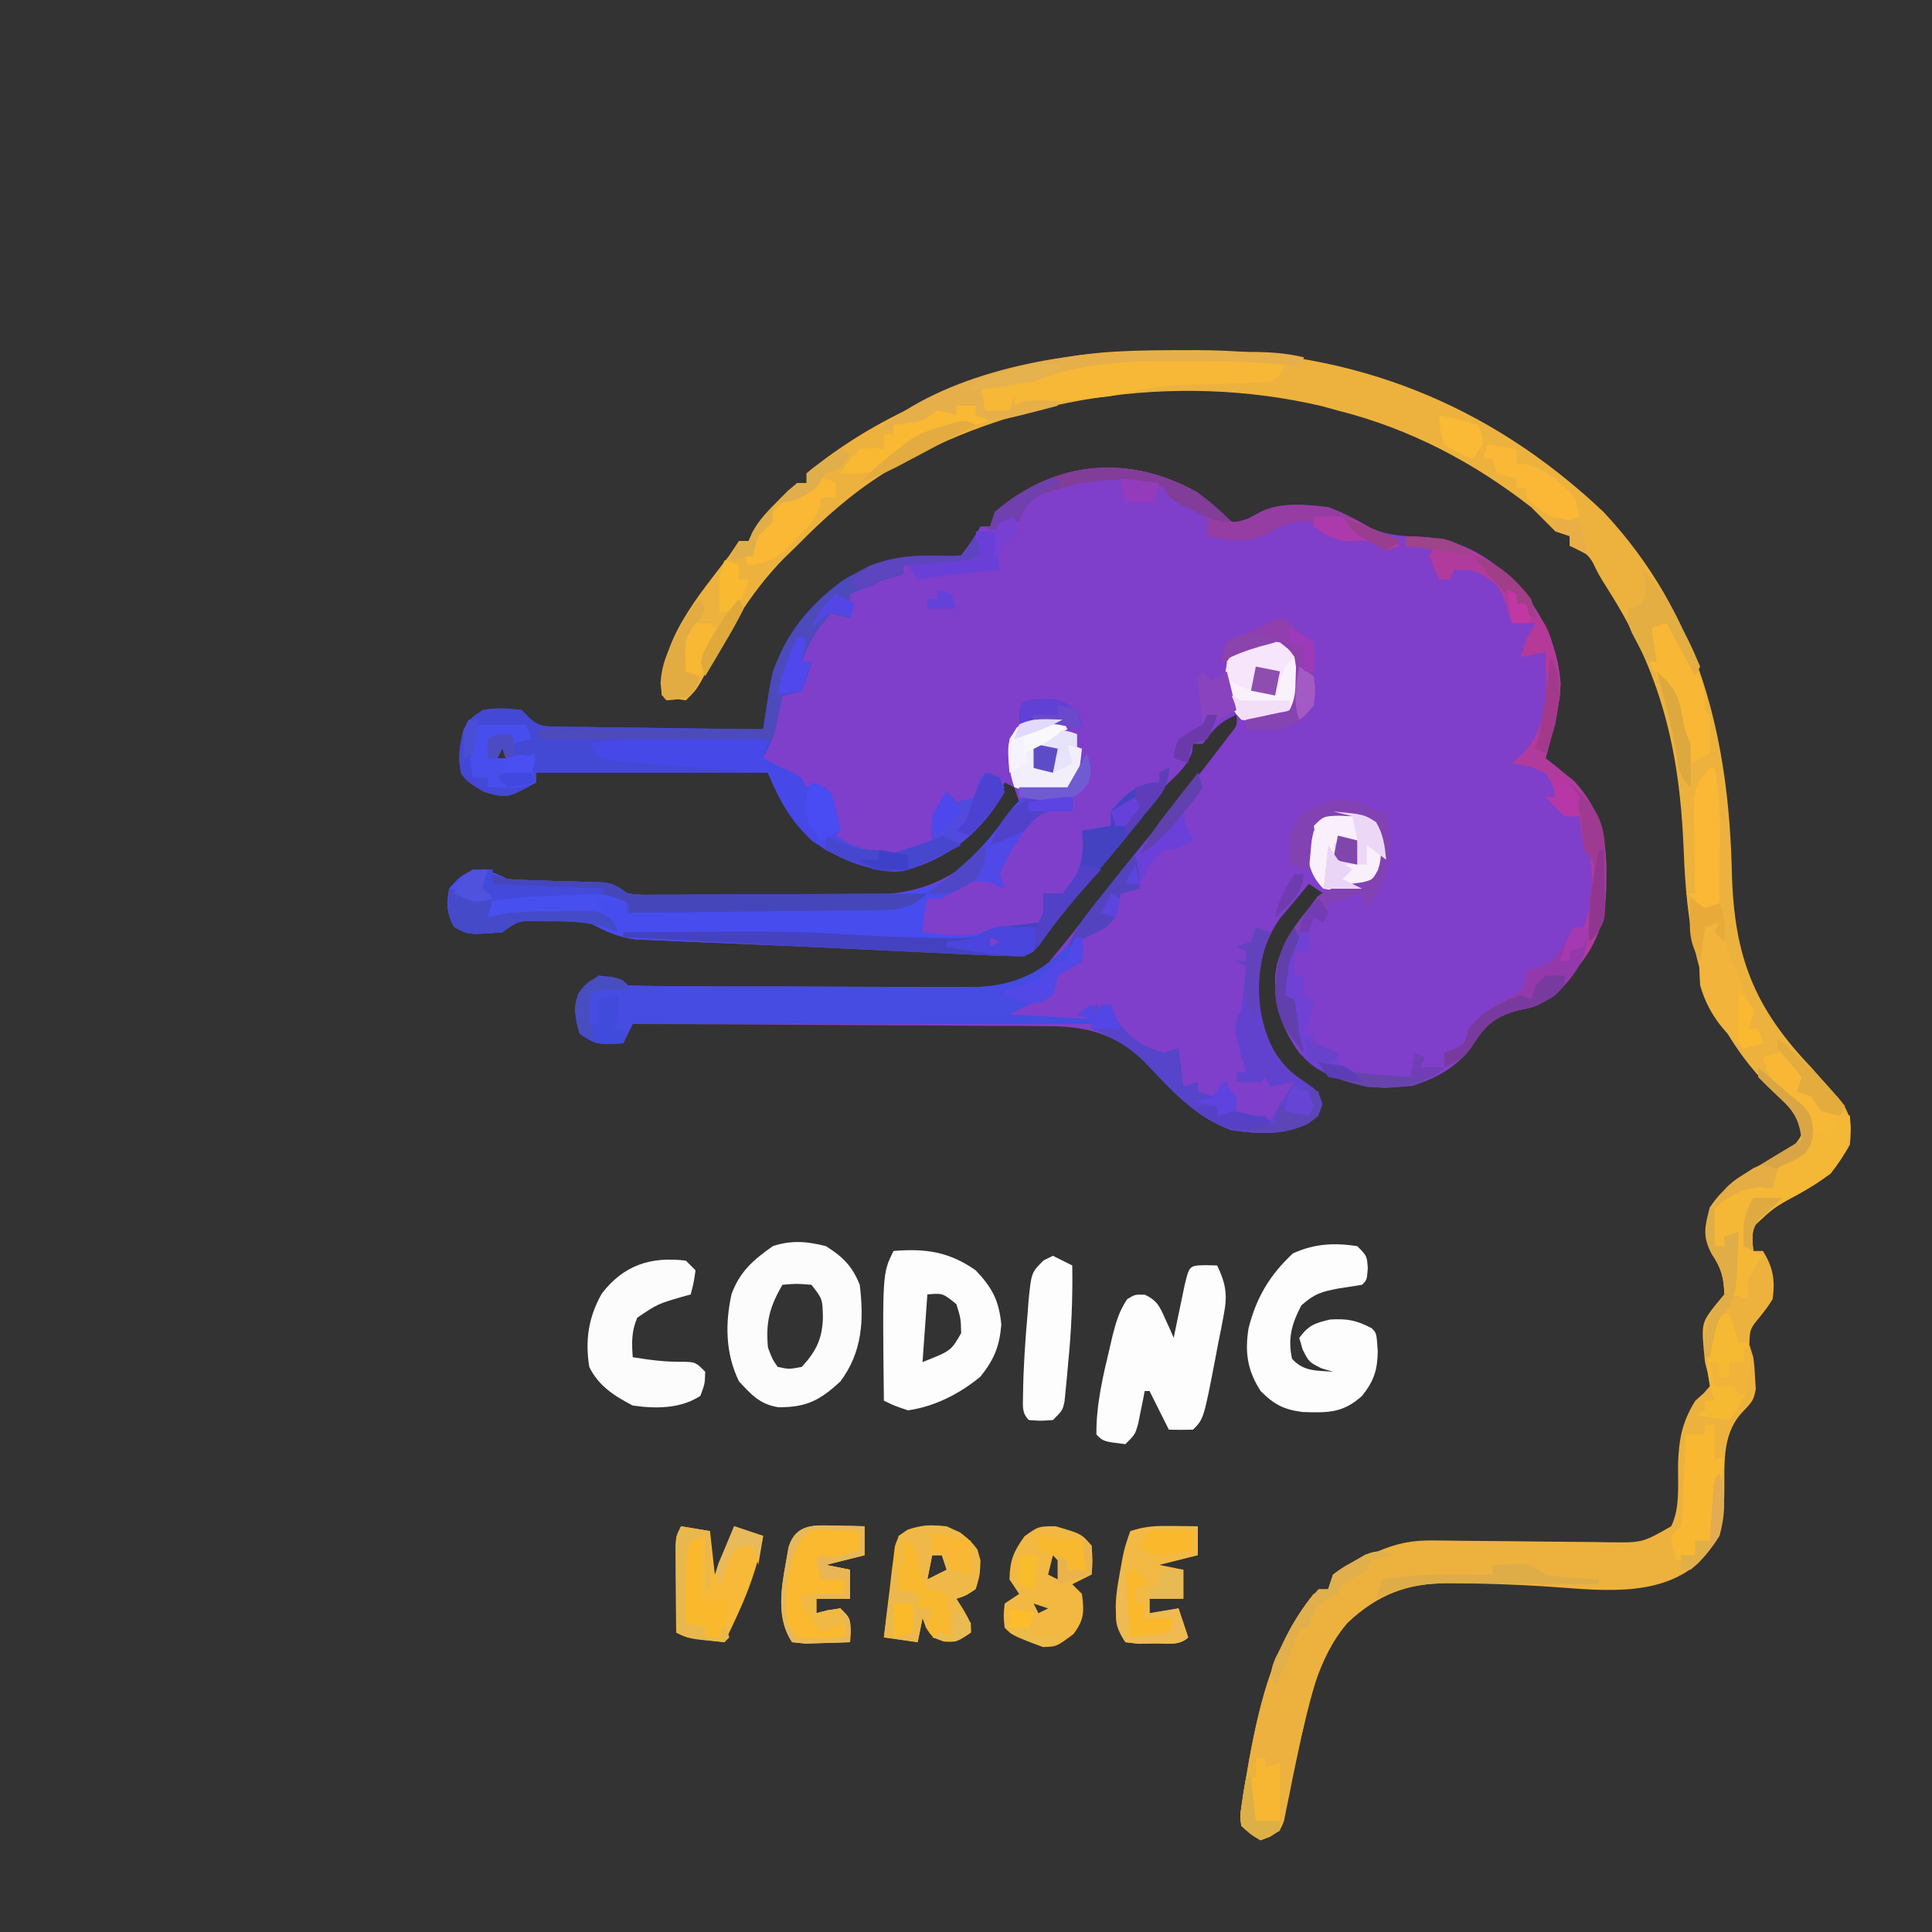 <?xml version="1.0" encoding="UTF-8"?>
<svg version="1.1" xmlns="http://www.w3.org/2000/svg" width="400" height="400">
<rect width="100%" height="100%" fill="#333333" stroke="none"/>
<path d="M0 0 C1.912 1.584 3.681 3.252 5.473 4.969 C7.161 6.365 7.161 6.365 10.312 5.438 C11.643 4.726 11.643 4.726 13 4 C17.225 1.888 22.415 2.487 27 3 C29.772 4.056 32.199 5.296 34.746 6.809 C38.786 8.944 42.698 9.048 47.188 9.188 C55.365 9.914 61.329 13.913 66.875 19.812 C72.044 26.225 75.383 33.653 75 42 C74.215 46.397 73.178 50.693 72 55 C72.797 55.619 72.797 55.619 73.609 56.25 C74.316 56.828 75.022 57.405 75.75 58 C76.446 58.557 77.142 59.114 77.859 59.688 C83.306 65.572 84.705 71.578 84.562 79.438 C84.554 80.274 84.545 81.111 84.536 81.973 C84.264 90.191 81.863 94.864 76.375 100.875 C75.591 101.576 74.808 102.278 74 103 C73.555 103.514 73.111 104.029 72.652 104.559 C70.56 106.384 68.893 106.635 66.188 107.188 C61.044 108.594 59.332 110.634 56.496 114.996 C53.493 119.018 49.159 121.315 44.438 122.812 C43.633 122.874 42.829 122.936 42 123 C40.928 123.082 39.855 123.165 38.75 123.25 C32.01 122.801 25.801 120.939 21 116 C16.925 110.228 15.225 104.787 16.371 97.707 C18.073 91.564 21.562 87.462 26 83 C25.01 82.34 24.02 81.68 23 81 C21.698 82.533 20.409 84.077 19.125 85.625 C18.406 86.484 17.686 87.342 16.945 88.227 C12.472 94.604 12.088 101.444 13 109 C14.706 114.507 16.938 118.622 21.812 121.812 C25 124 25 124 25.75 126.625 C25 129 25 129 22.84 130.613 C17.706 133.12 12.57 132.769 7 132 C-0.595 129.28 -5.856 123.416 -11.164 117.586 C-17.432 111.87 -23.294 110.405 -31.629 110.454 C-32.557 110.444 -33.484 110.433 -34.44 110.423 C-37.481 110.393 -40.521 110.392 -43.562 110.391 C-45.681 110.376 -47.799 110.359 -49.918 110.341 C-55.475 110.297 -61.031 110.277 -66.588 110.262 C-72.266 110.242 -77.943 110.2 -83.621 110.16 C-94.747 110.085 -105.874 110.035 -117 110 C-117.66 111.32 -118.32 112.64 -119 114 C-124.625 114.25 -124.625 114.25 -128 112 C-128.879 108.888 -129.282 106.846 -128.25 103.75 C-127 102 -127 102 -124 100 C-119.459 100.541 -119.459 100.541 -118 102 C-115.639 102.111 -113.307 102.157 -110.945 102.161 C-110.207 102.166 -109.468 102.171 -108.708 102.176 C-106.252 102.191 -103.796 102.198 -101.34 102.203 C-99.634 102.209 -97.928 102.215 -96.223 102.22 C-92.637 102.231 -89.052 102.237 -85.466 102.24 C-80.885 102.246 -76.305 102.27 -71.724 102.298 C-68.195 102.317 -64.667 102.322 -61.138 102.324 C-59.45 102.327 -57.763 102.335 -56.075 102.348 C-53.704 102.365 -51.333 102.363 -48.961 102.356 C-48.271 102.366 -47.581 102.375 -46.871 102.384 C-40.984 102.335 -35.472 101.04 -30.855 97.23 C-30.305 96.556 -29.755 95.882 -29.188 95.188 C-28.194 93.989 -28.194 93.989 -27.18 92.766 C-26.46 91.853 -25.741 90.94 -25 90 C-24.399 89.243 -24.399 89.243 -23.786 88.471 C-21.507 85.598 -19.247 82.711 -16.996 79.816 C-13.85 75.786 -10.614 71.831 -7.375 67.875 C-3.407 63.012 0.519 58.125 4.312 53.125 C5.031 52.179 5.749 51.233 6.488 50.258 C8.185 48.176 8.185 48.176 8 46 C4.589 47.412 3.154 49.062 1 52 C0.34 52 -0.32 52 -1 52 C-1.062 52.557 -1.124 53.114 -1.188 53.688 C-2.331 56.941 -4.564 58.571 -7 61 C-8.573 62.976 -10.113 64.977 -11.625 67 C-15.631 72.305 -19.824 77.405 -24.155 82.448 C-27.238 86.054 -30.138 89.738 -32.879 93.609 C-34 95 -34 95 -36 96 C-38.902 95.97 -41.771 95.875 -44.668 95.73 C-46.005 95.67 -46.005 95.67 -47.368 95.608 C-50.308 95.474 -53.248 95.331 -56.188 95.188 C-58.216 95.091 -60.245 94.994 -62.274 94.898 C-65.396 94.75 -68.518 94.6 -71.64 94.448 C-77.654 94.155 -83.668 93.883 -89.684 93.637 C-93.257 93.49 -96.83 93.332 -100.402 93.173 C-102.083 93.1 -103.764 93.031 -105.445 92.967 C-107.786 92.878 -110.125 92.771 -112.465 92.66 C-113.781 92.605 -115.097 92.549 -116.453 92.492 C-120.217 91.97 -122.673 90.773 -126 89 C-128.071 88.571 -128.071 88.571 -130.016 88.637 C-130.709 88.637 -131.403 88.638 -132.117 88.639 C-132.821 88.655 -133.525 88.671 -134.25 88.688 C-135.329 88.683 -135.329 88.683 -136.43 88.678 C-140.677 88.599 -140.677 88.599 -144 91 C-151.011 91.556 -151.011 91.556 -154 89.875 C-155.524 87.018 -155.52 85.182 -155 82 C-152.812 79.562 -152.812 79.562 -150 78 C-147.227 78.193 -145.469 78.765 -143 80 C-141.369 80.129 -139.733 80.202 -138.098 80.246 C-136.639 80.295 -136.639 80.295 -135.15 80.346 C-133.096 80.407 -131.041 80.464 -128.986 80.518 C-128.012 80.552 -127.039 80.586 -126.035 80.621 C-125.142 80.646 -124.249 80.671 -123.328 80.697 C-121 81 -121 81 -118 83 C-115.457 83.311 -115.457 83.311 -112.57 83.275 C-111.458 83.284 -110.346 83.294 -109.2 83.304 C-107.997 83.303 -106.794 83.302 -105.555 83.301 C-104.315 83.305 -103.076 83.309 -101.798 83.314 C-98.497 83.321 -95.197 83.318 -91.896 83.312 C-89.886 83.312 -87.877 83.322 -85.867 83.336 C-81.992 83.361 -78.117 83.365 -74.242 83.363 C-73.051 83.372 -71.86 83.382 -70.633 83.391 C-60.725 83.337 -53.247 81.955 -45.934 75.039 C-41.018 69.863 -41.018 69.863 -37 64 C-37.33 63.01 -37.66 62.02 -38 61 C-38.66 60.67 -39.32 60.34 -40 60 C-40.269 60.568 -40.539 61.137 -40.816 61.723 C-44.766 69.322 -49.339 74.04 -57.371 77.188 C-64.71 79.456 -70.365 77.284 -77 74 C-83.394 69.691 -85.951 65.114 -89 58 C-104.84 58 -120.68 58 -137 58 C-137 58.66 -137 59.32 -137 60 C-142.967 63.288 -142.967 63.288 -147.812 61.938 C-151 60 -151 60 -152.5 58.25 C-153.252 54.867 -152.837 52.348 -152 49 C-150.438 46.562 -150.438 46.562 -148 45 C-145.093 44.484 -143.017 44.665 -140 45 C-139.52 45.495 -139.04 45.99 -138.545 46.5 C-136.462 48.523 -135.214 48.394 -132.345 48.432 C-130.934 48.462 -130.934 48.462 -129.494 48.492 C-128.482 48.499 -127.469 48.505 -126.426 48.512 C-125.387 48.53 -124.348 48.548 -123.277 48.566 C-119.956 48.62 -116.634 48.654 -113.312 48.688 C-111.062 48.721 -108.811 48.755 -106.561 48.791 C-101.04 48.876 -95.52 48.944 -90 49 C-89.812 47.773 -89.812 47.773 -89.62 46.522 C-89.363 44.908 -89.363 44.908 -89.102 43.262 C-88.935 42.197 -88.768 41.131 -88.596 40.034 C-86.804 30.914 -80.862 23.521 -73.422 18.133 C-66.244 13.847 -59.606 12.625 -51.316 13.18 C-50.552 13.12 -49.788 13.061 -49 13 C-46.788 10.058 -46.788 10.058 -45 7 C-44.34 7 -43.68 7 -43 7 C-42.67 6.01 -42.34 5.02 -42 4 C-29.507 -6.709 -14.294 -8.07 0 0 Z M-145 52 C-145 52.99 -145 53.98 -145 55 C-144.34 55 -143.68 55 -143 55 C-143.33 54.01 -143.66 53.02 -144 52 C-144.33 52 -144.66 52 -145 52 Z " fill="#7F3FCA" transform="translate(248,102)"/>
<path d="M0 0 C0.837 -0.002 1.674 -0.005 2.536 -0.007 C35.151 0.031 63.178 11.079 86.875 33.5 C106.723 54.691 112.818 80.259 113.446 108.354 C113.919 125.496 118.011 136.069 129.875 148.5 C131.217 149.992 132.551 151.491 133.875 153 C134.432 153.629 134.989 154.258 135.562 154.906 C138.178 158.083 138.265 160.441 137.875 164.5 C135.135 169.509 132.234 171.882 127.312 174.688 C122.108 177.493 122.108 177.493 117.875 181.5 C117.624 184.126 117.624 184.126 117.875 186.5 C118.535 186.5 119.195 186.5 119.875 186.5 C121.993 189.941 122.425 192.493 121.875 196.5 C120.719 198.266 120.719 198.266 119.312 200.062 C117.177 202.635 117.177 202.635 117.062 205.875 C117.331 206.741 117.599 207.607 117.875 208.5 C118.137 210.598 118.137 210.598 118.25 212.938 C118.299 213.658 118.348 214.379 118.398 215.121 C117.875 217.5 117.875 217.5 115.41 220.102 C111.146 224.87 112.011 231.294 111.869 237.357 C111.56 243.395 110.684 246.804 106.4 251.175 C97.786 258.66 84.921 256.568 74.264 255.914 C68.549 255.568 62.851 255.355 57.125 255.312 C56.399 255.3 55.673 255.287 54.925 255.274 C46.267 255.257 40.093 257.636 33.875 263.5 C27.519 270.881 25.622 280.874 23.656 290.16 C23.444 291.153 23.231 292.145 23.012 293.167 C22.591 295.162 22.187 297.16 21.801 299.161 C21.609 300.081 21.417 301.001 21.219 301.949 C21.056 302.778 20.893 303.606 20.725 304.46 C19.875 306.5 19.875 306.5 17.791 307.784 C17.159 308.021 16.526 308.257 15.875 308.5 C13.871 307.266 13.871 307.266 11.875 305.5 C11.598 303.547 11.598 303.547 11.938 301.25 C12.066 300.366 12.195 299.481 12.328 298.57 C12.509 297.557 12.689 296.544 12.875 295.5 C13.076 294.322 13.277 293.144 13.484 291.93 C15.796 279.419 18.715 267.592 26.875 257.5 C27.865 257.17 28.855 256.84 29.875 256.5 C30.205 255.51 30.535 254.52 30.875 253.5 C33.457 251.93 33.457 251.93 36.688 250.375 C37.746 249.857 38.804 249.339 39.895 248.805 C44.014 247.001 47.258 246.374 51.748 246.434 C52.712 246.444 53.677 246.454 54.671 246.464 C55.706 246.478 56.742 246.493 57.809 246.508 C60.006 246.525 62.203 246.542 64.4 246.559 C67.861 246.59 71.322 246.625 74.782 246.671 C78.125 246.714 81.466 246.737 84.809 246.758 C85.842 246.776 86.876 246.795 87.94 246.814 C94.923 246.903 94.923 246.903 100.875 243.5 C102.801 239.648 102.208 234.611 102.305 230.328 C102.501 225.349 103.172 221.837 105.875 217.5 C106.453 216.984 107.03 216.469 107.625 215.938 C108.037 215.463 108.45 214.989 108.875 214.5 C108.574 212.236 108.574 212.236 107.875 209.5 C107.066 201.554 107.066 201.554 109.938 197.812 C110.577 197.049 111.216 196.286 111.875 195.5 C111.801 191.952 111.219 190.015 109.25 187.062 C107.314 183.455 107.83 181.4 108.875 177.5 C112.214 172.378 116.699 170.163 122.006 167.539 C124.903 166.01 126.63 165.02 128.047 162.008 C127.808 158.52 126.541 157.653 123.938 155.375 C107.617 140.097 104.183 124.23 103.438 102.812 C102.565 82.53 98.715 66.753 87.828 49.609 C85.875 46.5 85.875 46.5 84.742 44.156 C83.575 41.927 82.16 41.414 79.875 40.5 C79.875 39.84 79.875 39.18 79.875 38.5 C78.885 38.17 77.895 37.84 76.875 37.5 C75.198 35.843 73.533 34.175 71.875 32.5 C59.835 23.127 46.724 16.247 31.875 12.5 C30.792 12.201 29.709 11.902 28.594 11.594 C-1.804 4.457 -35.521 9.494 -62.188 25.528 C-68.926 29.789 -74.565 34.819 -80.125 40.5 C-80.973 41.316 -81.821 42.132 -82.695 42.973 C-90.163 50.546 -95.02 59.402 -100.047 68.703 C-101.125 70.5 -101.125 70.5 -103.125 72.5 C-105.75 72.125 -105.75 72.125 -108.125 71.5 C-108.787 60.293 -100.588 50.986 -94.125 42.5 C-93.465 41.51 -92.805 40.52 -92.125 39.5 C-91.465 39.5 -90.805 39.5 -90.125 39.5 C-89.877 38.928 -89.63 38.355 -89.375 37.766 C-87.932 35.15 -86.243 33.352 -84.125 31.25 C-83.424 30.544 -82.722 29.837 -82 29.109 C-80.125 27.5 -80.125 27.5 -78.125 27.5 C-78.125 26.84 -78.125 26.18 -78.125 25.5 C-63.866 13.732 -46.936 6.83 -29.125 2.5 C-28.328 2.306 -27.531 2.111 -26.71 1.911 C-17.884 0.034 -8.986 0.016 0 0 Z " fill="#EDB23D" transform="translate(245.125,72.5)"/>
<path d="M0 0 C0 4.187 -2.281 6.265 -4.812 9.375 C-5.305 9.991 -5.798 10.608 -6.305 11.243 C-10.185 16.068 -14.175 20.798 -18.204 25.499 C-21.27 29.087 -24.152 32.758 -26.879 36.609 C-28 38 -28 38 -30 39 C-32.902 38.97 -35.771 38.875 -38.668 38.73 C-39.559 38.69 -40.45 38.65 -41.368 38.608 C-44.308 38.474 -47.248 38.331 -50.188 38.188 C-52.216 38.091 -54.245 37.994 -56.274 37.898 C-59.396 37.75 -62.518 37.6 -65.64 37.448 C-71.654 37.155 -77.668 36.883 -83.684 36.637 C-87.257 36.49 -90.83 36.332 -94.402 36.173 C-96.083 36.1 -97.764 36.031 -99.445 35.967 C-101.786 35.878 -104.125 35.771 -106.465 35.66 C-107.781 35.605 -109.097 35.549 -110.453 35.492 C-114.217 34.97 -116.673 33.773 -120 32 C-122.071 31.571 -122.071 31.571 -124.016 31.637 C-124.709 31.637 -125.403 31.638 -126.117 31.639 C-126.821 31.655 -127.525 31.671 -128.25 31.688 C-129.329 31.683 -129.329 31.683 -130.43 31.678 C-134.677 31.599 -134.677 31.599 -138 34 C-145.011 34.556 -145.011 34.556 -148 32.875 C-149.524 30.018 -149.52 28.182 -149 25 C-146.812 22.562 -146.812 22.562 -144 21 C-141.227 21.193 -139.469 21.765 -137 23 C-135.369 23.129 -133.733 23.202 -132.098 23.246 C-131.125 23.279 -130.152 23.312 -129.15 23.346 C-127.096 23.407 -125.041 23.464 -122.986 23.518 C-122.012 23.552 -121.039 23.586 -120.035 23.621 C-118.695 23.659 -118.695 23.659 -117.328 23.697 C-115 24 -115 24 -112 26 C-109.457 26.311 -109.457 26.311 -106.57 26.275 C-105.458 26.284 -104.346 26.294 -103.2 26.304 C-101.997 26.303 -100.794 26.302 -99.555 26.301 C-98.315 26.305 -97.076 26.309 -95.798 26.314 C-92.497 26.321 -89.197 26.318 -85.896 26.312 C-83.886 26.312 -81.877 26.322 -79.867 26.336 C-75.992 26.361 -72.117 26.365 -68.242 26.363 C-66.456 26.377 -66.456 26.377 -64.633 26.391 C-56.443 26.346 -48.227 25.768 -41.938 19.938 C-41.284 19.337 -40.63 18.736 -39.957 18.117 C-37.763 15.743 -35.99 13.201 -34.125 10.562 C-30.802 6.187 -30.802 6.187 -27.273 5.363 C-24.771 5.374 -22.458 5.547 -20 6 C-20 6.99 -20 7.98 -20 9 C-20.866 8.856 -21.733 8.711 -22.625 8.562 C-26.374 9.049 -26.813 9.417 -29.188 12.125 C-31.58 15.235 -33.578 18.321 -35 22 C-34.505 23.485 -34.505 23.485 -34 25 C-34.846 24.587 -35.691 24.175 -36.562 23.75 C-41.439 22.686 -42.877 24.355 -47 27 C-47.99 27 -48.98 27 -50 27 C-50.75 30.471 -50.75 30.471 -51 34 C-45.029 34.873 -40.719 35.238 -35 33 C-33.566 32.803 -32.128 32.638 -30.688 32.5 C-28.862 32.252 -28.862 32.252 -27 32 C-25.702 29.776 -25.702 29.776 -26 26 C-24.68 26 -23.36 26 -22 26 C-19.031 22.619 -18.042 20.646 -17.75 16.125 C-17.832 15.094 -17.915 14.062 -18 13 C-16.02 12.67 -14.04 12.34 -12 12 C-12 11.01 -12 10.02 -12 9 C-9.548 6.057 -7.907 4.262 -4.188 3.188 C-3.466 3.126 -2.744 3.064 -2 3 C-2 2.34 -2 1.68 -2 1 C-1.34 0.67 -0.68 0.34 0 0 Z M-37 35 C-37 35.66 -37 36.32 -37 37 C-36.34 36.67 -35.68 36.34 -35 36 C-35.66 35.67 -36.32 35.34 -37 35 Z " fill="#474CEF" transform="translate(242,159)"/>
<path d="M0 0 C0.495 1.98 0.495 1.98 1 4 C-2.632 6.421 -4.383 6.21 -8.688 6.125 C-9.867 6.107 -11.046 6.089 -12.262 6.07 C-13.165 6.047 -14.069 6.024 -15 6 C-15 6.66 -15 7.32 -15 8 C-15.516 8.103 -16.031 8.206 -16.562 8.312 C-19.86 9.243 -22.866 10.614 -26 12 C-26 12.99 -26 13.98 -26 15 C-26 15.66 -26 16.32 -26 17 C-27.32 16.67 -28.64 16.34 -30 16 C-32.743 19.2 -34.63 22.005 -36 26 C-35.34 26 -34.68 26 -34 26 C-34.75 28.938 -34.75 28.938 -36 32 C-38.078 32.691 -38.078 32.691 -40 33 C-40.182 33.905 -40.182 33.905 -40.367 34.828 C-40.535 35.627 -40.702 36.427 -40.875 37.25 C-41.037 38.039 -41.2 38.828 -41.367 39.641 C-41.992 41.968 -42.848 43.89 -44 46 C-43.422 46.289 -42.845 46.578 -42.25 46.875 C-41.508 47.246 -40.765 47.617 -40 48 C-39.278 48.33 -38.556 48.66 -37.812 49 C-36 50 -36 50 -35 52 C-33.68 52 -32.36 52 -31 52 C-30.01 54.97 -29.02 57.94 -28 61 C-28.33 61.33 -28.66 61.66 -29 62 C-25.443 64.439 -23.297 65.239 -19 65 C-18.67 65.33 -18.34 65.66 -18 66 C-15.03 65.01 -12.06 64.02 -9 63 C-9.062 62.278 -9.124 61.556 -9.188 60.812 C-8.965 57.471 -7.872 55.73 -6 53 C-5.34 53.66 -4.68 54.32 -4 55 C-1.892 54.681 -1.892 54.681 0 54 C0.186 53.041 0.186 53.041 0.375 52.062 C0.581 51.382 0.787 50.701 1 50 C1.66 49.67 2.32 49.34 3 49 C3.99 49.99 4.98 50.98 6 52 C0.327 59.857 -4.515 65.926 -14 69 C-21.269 70.057 -27.919 67.076 -33.875 63.062 C-38.52 58.554 -40.354 55.174 -43 49 C-58.84 49 -74.68 49 -91 49 C-91 49.66 -91 50.32 -91 51 C-96.967 54.288 -96.967 54.288 -101.812 52.938 C-105 51 -105 51 -106.5 49.25 C-107.252 45.867 -106.837 43.348 -106 40 C-104.438 37.562 -104.438 37.562 -102 36 C-99.093 35.484 -97.017 35.665 -94 36 C-93.52 36.495 -93.04 36.99 -92.545 37.5 C-90.462 39.523 -89.214 39.394 -86.345 39.432 C-84.934 39.462 -84.934 39.462 -83.494 39.492 C-82.482 39.499 -81.469 39.505 -80.426 39.512 C-79.387 39.53 -78.348 39.548 -77.277 39.566 C-73.956 39.62 -70.634 39.654 -67.312 39.688 C-65.062 39.721 -62.811 39.755 -60.561 39.791 C-55.04 39.876 -49.52 39.944 -44 40 C-43.874 39.182 -43.749 38.365 -43.62 37.522 C-43.449 36.446 -43.278 35.37 -43.102 34.262 C-42.935 33.197 -42.768 32.131 -42.596 31.034 C-40.804 21.914 -34.862 14.521 -27.422 9.133 C-20.185 4.812 -13.624 3.757 -5.293 4.117 C-2.808 4.261 -2.808 4.261 -1.188 2 C-0.796 1.34 -0.404 0.68 0 0 Z M-99 43 C-99 43.99 -99 44.98 -99 46 C-98.34 46 -97.68 46 -97 46 C-97.33 45.01 -97.66 44.02 -98 43 C-98.33 43 -98.66 43 -99 43 Z " fill="#4348D5" transform="translate(202,111)"/>
<path d="M0 0 C0.312 2.312 0.312 2.312 0 5 C-1.636 6.049 -3.305 7.049 -5 8 C-5.165 8.681 -5.33 9.361 -5.5 10.062 C-5.665 10.702 -5.83 11.341 -6 12 C-8.312 13.125 -8.312 13.125 -11 14 C-12.32 14.66 -13.64 15.32 -15 16 C-9.39 16.33 -3.78 16.66 2 17 C2 17.33 2 17.66 2 18 C-29.35 18 -60.7 18 -93 18 C-93.66 19.32 -94.32 20.64 -95 22 C-100.625 22.25 -100.625 22.25 -104 20 C-104.879 16.888 -105.282 14.846 -104.25 11.75 C-103 10 -103 10 -100 8 C-95.459 8.541 -95.459 8.541 -94 10 C-91.639 10.111 -89.307 10.157 -86.945 10.161 C-85.838 10.169 -85.838 10.169 -84.708 10.176 C-82.252 10.191 -79.796 10.198 -77.34 10.203 C-75.634 10.209 -73.928 10.215 -72.223 10.22 C-68.637 10.231 -65.052 10.237 -61.466 10.24 C-56.885 10.246 -52.305 10.27 -47.724 10.298 C-44.195 10.317 -40.667 10.322 -37.138 10.324 C-35.45 10.327 -33.763 10.335 -32.075 10.348 C-29.704 10.365 -27.333 10.363 -24.961 10.356 C-23.926 10.37 -23.926 10.37 -22.871 10.384 C-15.787 10.324 -9.727 8.269 -4.562 3.312 C-1.058 0 -1.058 0 0 0 Z " fill="#464BE2" transform="translate(224,194)"/>
<path d="M0 0 C2 2 2 2 2.188 4.562 C2 7 2 7 1 8 C-0.601 8.268 -2.206 8.515 -3.812 8.75 C-7.388 9.445 -8.764 9.793 -11.562 12.25 C-13.552 16.056 -14.419 19.062 -13.5 23.312 C-11.125 25.984 -8.427 25.746 -5 26 C-5.784 25.773 -6.567 25.546 -7.375 25.312 C-10 24 -10 24 -11.312 21.375 C-11.539 20.591 -11.766 19.808 -12 19 C-10.059 16.374 -8.876 15.97 -5.625 15.188 C-1.996 15 -0.168 15.323 3 17 C4 18 4 18 4.25 21.75 C4.194 25.628 3.473 27.909 1 31 C-2.958 34.592 -6.138 34.512 -11.305 34.34 C-15.223 33.846 -17.209 32.791 -20 30 C-22.748 25.74 -23.296 21.974 -22.5 17 C-20.894 10.633 -18.107 5.96 -13.312 1.5 C-8.895 -0.501 -4.79 -0.741 0 0 Z " fill="#FDFDFD" transform="translate(281,258)"/>
<path d="M0 0 C3.532 2.227 5.458 4.151 7 8 C7.901 15.338 7.528 21.958 3 28 C-1.215 31.914 -4.057 33.422 -9.898 33.348 C-13.722 32.715 -15.378 30.809 -18 28 C-20.793 22.29 -20.905 16.075 -19.535 9.906 C-17.788 5.192 -14.975 2.815 -11 0 C-7.147 -1.284 -3.876 -0.984 0 0 Z M-9 8 C-11.661 12.546 -12.487 15.738 -12 21 C-11.119 23.354 -11.119 23.354 -10 25 C-7.67 25.502 -7.67 25.502 -5 25 C-2.013 21.771 -0.745 19.152 -0.625 14.812 C-0.705 10.933 -0.705 10.933 -3 8 C-6.084 7.75 -6.084 7.75 -9 8 Z " fill="#FCFCFC" transform="translate(171,258)"/>
<path d="M0 0 C1.207 0.031 1.207 0.031 2.438 0.062 C4.219 3.808 4.612 6.089 3.828 10.152 C3.65 11.102 3.472 12.051 3.289 13.029 C3.091 14.01 2.892 14.99 2.688 16 C2.504 16.976 2.321 17.953 2.133 18.959 C-0.349 31.849 -0.349 31.849 -2.562 34.062 C-4.229 34.103 -5.896 34.105 -7.562 34.062 C-8.883 31.422 -10.203 28.782 -11.562 26.062 C-11.893 26.062 -12.223 26.062 -12.562 26.062 C-12.684 26.689 -12.805 27.315 -12.93 27.961 C-13.097 28.778 -13.265 29.595 -13.438 30.438 C-13.6 31.25 -13.762 32.062 -13.93 32.898 C-14.562 35.062 -14.562 35.062 -16.562 37.062 C-21.118 36.507 -21.118 36.507 -22.562 35.062 C-22.633 28.818 -21.136 22.661 -19.688 16.625 C-19.445 15.578 -19.445 15.578 -19.198 14.51 C-18.505 11.744 -17.79 9.397 -16.18 7.027 C-14.562 6.062 -14.562 6.062 -12.516 6.121 C-9.956 7.355 -9.454 8.556 -8.312 11.125 C-7.977 11.858 -7.642 12.592 -7.297 13.348 C-7.055 13.914 -6.812 14.479 -6.562 15.062 C-6.358 14.063 -6.153 13.064 -5.941 12.035 C-5.672 10.745 -5.403 9.454 -5.125 8.125 C-4.858 6.837 -4.591 5.549 -4.316 4.223 C-3.328 0.081 -3.328 0.081 0 0 Z " fill="#FDFDFD" transform="translate(249.562,261.938)"/>
<path d="M0 0 C6.6 -0.55 11.502 0.144 17 4 C20.438 7.614 21.832 10.253 22.312 15.25 C21.937 19.76 20.81 22.49 18 26 C13.786 29.528 8.496 32.216 3 33 C0.223 32.07 0.223 32.07 -2 31 C-2.305 4.61 -2.305 4.61 0 0 Z M7 9 C6.67 13.62 6.34 18.24 6 23 C11.917 20.662 11.917 20.662 14 17 C13.918 13.923 13.918 13.923 13 11 C10.185 8.723 10.185 8.723 7 9 Z " fill="#FDFDFD" transform="translate(185,259)"/>
<path d="M0 0 C0.68 0.001 1.359 0.003 2.059 0.004 C4.209 0.01 6.358 0.022 8.508 0.035 C9.974 0.04 11.44 0.045 12.906 0.049 C16.482 0.06 20.057 0.077 23.633 0.098 C23.303 1.418 22.973 2.738 22.633 4.098 C23.499 4.531 23.499 4.531 24.383 4.973 C25.125 5.344 25.868 5.715 26.633 6.098 C27.355 6.428 28.077 6.758 28.82 7.098 C30.633 8.098 30.633 8.098 31.633 10.098 C32.953 10.098 34.273 10.098 35.633 10.098 C36.623 13.068 37.613 16.038 38.633 19.098 C38.138 19.593 38.138 19.593 37.633 20.098 C41.19 22.537 43.336 23.336 47.633 23.098 C47.963 23.428 48.293 23.758 48.633 24.098 C51.603 23.108 54.573 22.118 57.633 21.098 C57.571 20.376 57.509 19.654 57.445 18.91 C57.668 15.569 58.761 13.827 60.633 11.098 C61.623 12.088 61.623 12.088 62.633 13.098 C64.741 12.779 64.741 12.779 66.633 12.098 C66.818 11.139 66.818 11.139 67.008 10.16 C67.214 9.48 67.42 8.799 67.633 8.098 C68.293 7.768 68.953 7.438 69.633 7.098 C70.623 8.088 71.613 9.078 72.633 10.098 C66.959 17.955 62.118 24.024 52.633 27.098 C45.364 28.155 38.714 25.174 32.758 21.16 C28.281 16.815 25.987 12.771 23.633 7.098 C22.058 6.985 22.058 6.985 20.452 6.87 C16.563 6.588 12.676 6.287 8.789 5.981 C7.106 5.851 5.422 5.726 3.737 5.606 C1.318 5.433 -1.098 5.242 -3.516 5.047 C-4.271 4.997 -5.026 4.947 -5.804 4.895 C-7.927 4.714 -7.927 4.714 -11.367 4.098 C-12.027 3.108 -12.687 2.118 -13.367 1.098 C-8.854 0.22 -4.595 -0.019 0 0 Z " fill="#4649E7" transform="translate(135.367,152.902)"/>
<path d="M0 0 C9.018 0.038 15.373 2.789 22.043 8.859 C27.751 14.945 31.432 22.064 32.117 30.449 C31.873 35.764 30.398 40.888 29 46 C29.797 46.619 29.797 46.619 30.609 47.25 C31.316 47.828 32.022 48.405 32.75 49 C33.446 49.557 34.142 50.114 34.859 50.688 C40.306 56.572 41.705 62.578 41.562 70.438 C41.549 71.693 41.549 71.693 41.536 72.973 C41.264 81.191 38.863 85.864 33.375 91.875 C32.591 92.576 31.808 93.278 31 94 C30.555 94.514 30.111 95.029 29.652 95.559 C27.56 97.384 25.893 97.635 23.188 98.188 C18.06 99.576 16.066 101.689 13.352 106.16 C11.792 108.283 10.41 109.01 8 110 C8 109.01 8 108.02 8 107 C8.959 106.598 8.959 106.598 9.938 106.188 C12.331 105.113 12.331 105.113 13 102 C15.285 99.275 17.577 97.629 20.688 96 C24.1 94.385 24.1 94.385 24.938 91.75 C24.958 91.172 24.979 90.595 25 90 C25.598 89.897 26.196 89.794 26.812 89.688 C30.43 88.551 31.687 86.538 33.562 83.312 C34.037 82.549 34.511 81.786 35 81 C35.66 81 36.32 81 37 81 C38.791 75.101 39.084 71.068 38 65 C37.67 65 37.34 65 37 65 C36.505 61.535 36.505 61.535 36 58 C35.01 58 34.02 58 33 58 C31.667 56.667 30.333 55.333 29 54 C29.66 54 30.32 54 31 54 C30.518 51.496 30.518 51.496 29 49 C25.465 47.62 25.465 47.62 22 47 C22.784 46.34 23.567 45.68 24.375 45 C29.715 38.897 29.285 31.713 29 24 C27.35 24.33 25.7 24.66 24 25 C24.613 22.038 25.254 20.619 27 18 C25.35 18 23.7 18 22 18 C21.629 16.742 21.258 15.484 20.875 14.188 C19.612 10.789 19.169 10.113 16 8 C13.053 6.842 13.053 6.842 10 7 C9.67 7.66 9.34 8.32 9 9 C8.34 9 7.68 9 7 9 C5.938 6.625 5.938 6.625 5 4 C5.33 3.34 5.66 2.68 6 2 C4.02 2 2.04 2 0 2 C0 1.34 0 0.68 0 0 Z " fill="#B13B9D" transform="translate(291,111)"/>
<path d="M0 0 C2.312 0.812 2.312 0.812 4.312 1.812 C5.944 1.941 7.579 2.015 9.215 2.059 C10.187 2.091 11.16 2.124 12.162 2.158 C14.217 2.219 16.271 2.277 18.326 2.33 C19.3 2.364 20.274 2.398 21.277 2.434 C22.171 2.459 23.064 2.484 23.984 2.51 C26.312 2.812 26.312 2.812 29.312 4.812 C32.124 5.104 32.124 5.104 35.344 5.04 C37.206 5.039 37.206 5.039 39.105 5.039 C40.46 5.029 41.814 5.018 43.168 5.008 C44.554 5.004 45.94 5.001 47.325 4.999 C50.97 4.992 54.615 4.972 58.259 4.95 C61.98 4.929 65.7 4.92 69.42 4.91 C76.718 4.889 84.015 4.855 91.312 4.812 C88.048 7.746 85.881 8.198 81.534 8.245 C80.373 8.265 79.212 8.284 78.016 8.305 C76.768 8.311 75.52 8.318 74.234 8.324 C72.953 8.342 71.671 8.36 70.35 8.379 C66.951 8.426 63.551 8.456 60.151 8.482 C56.679 8.512 53.207 8.558 49.734 8.604 C42.927 8.689 36.12 8.757 29.312 8.812 C29.312 8.152 29.312 7.492 29.312 6.812 C27.003 6.482 24.692 6.152 22.312 5.812 C24.788 9.277 24.788 9.277 27.312 12.812 C26.493 12.488 25.673 12.163 24.828 11.828 C20.767 10.655 17.257 10.516 13.062 10.562 C12.343 10.555 11.624 10.547 10.883 10.539 C6.636 10.42 6.636 10.42 3.312 12.812 C-3.698 13.369 -3.698 13.369 -6.688 11.688 C-8.211 8.831 -8.207 6.995 -7.688 3.812 C-5.138 0.972 -3.881 -0.271 0 0 Z " fill="#474FEF" transform="translate(100.688,180.188)"/>
<path d="M0 0 C0.66 0.66 1.32 1.32 2 2 C1.625 4.625 1.625 4.625 1 7 C0.078 7.255 0.078 7.255 -0.863 7.516 C-5.829 8.968 -5.829 8.968 -10.062 11.812 C-11.276 14.643 -11.208 16.954 -11 20 C-7.508 20.559 -4.229 21.004 -0.688 20.938 C2 21 2 21 4 23 C3.938 25.5 3.938 25.5 3 28 C-1.101 30.691 -6.259 30.686 -11 30 C-14.825 28.017 -18.091 25.925 -20 22 C-20.887 16.468 -20.161 11.674 -17.391 6.797 C-12.804 0.87 -7.238 -0.874 0 0 Z " fill="#FCFCFC" transform="translate(142,261)"/>
<path d="M0 0 C0.99 0.33 1.98 0.66 3 1 C2.67 1.742 2.34 2.485 2 3.25 C-0.251 11.693 0.149 19.197 4.422 26.883 C6.051 29.069 7.543 30.327 9.812 31.812 C13 34 13 34 13.75 36.625 C13 39 13 39 10.84 40.613 C5.706 43.12 0.57 42.769 -5 42 C-12.684 39.248 -17.868 33.258 -23.371 27.504 C-26.71 24.323 -29.742 22.687 -34 21 C-34 20.34 -34 19.68 -34 19 C-34.99 18.67 -35.98 18.34 -37 18 C-35.68 17.34 -34.36 16.68 -33 16 C-32.67 16.33 -32.34 16.66 -32 17 C-31.34 16.67 -30.68 16.34 -30 16 C-29.67 16.907 -29.34 17.815 -29 18.75 C-26.488 22.832 -23.591 24.658 -19 26 C-18.01 25.67 -17.02 25.34 -16 25 C-15.67 27.64 -15.34 30.28 -15 33 C-13.515 32.505 -13.515 32.505 -12 32 C-12 32.66 -12 33.32 -12 34 C-10.515 34.495 -10.515 34.495 -9 35 C-8.01 34.01 -7.02 33.02 -6 32 C-6 32.66 -6 33.32 -6 34 C-5.34 34.33 -4.68 34.66 -4 35 C-4 36.32 -4 37.64 -4 39 C-3.031 38.979 -2.061 38.959 -1.062 38.938 C2 39 2 39 3 40 C4.65 37.36 6.3 34.72 8 32 C5.525 32.495 5.525 32.495 3 33 C2.67 32.34 2.34 31.68 2 31 C1.505 31.495 1.505 31.495 1 32 C-0.666 32.041 -2.334 32.043 -4 32 C-4 31.34 -4 30.68 -4 30 C-3.34 30 -2.68 30 -2 30 C-2.33 28.927 -2.66 27.855 -3 26.75 C-4.696 20.391 -4.696 20.391 -3 17 C-2.775 15.463 -2.592 13.92 -2.438 12.375 C-2.354 11.558 -2.27 10.74 -2.184 9.898 C-2.093 8.959 -2.093 8.959 -2 8 C-2.66 7.67 -3.32 7.34 -4 7 C-3.34 7 -2.68 7 -2 7 C-2 6.34 -2 5.68 -2 5 C-2.66 4.67 -3.32 4.34 -4 4 C-3.01 3.67 -2.02 3.34 -1 3 C-0.67 2.01 -0.34 1.02 0 0 Z " fill="#6142CE" transform="translate(260,192)"/>
<path d="M0 0 C2.75 2.438 2.75 2.438 5 5 C4 7 4 7 3 8 C3.619 8.103 4.237 8.206 4.875 8.312 C7 9 7 9 9 12 C9.99 12 10.98 12 12 12 C12.66 12.33 13.32 12.66 14 13 C14.511 18.366 13.297 20.799 10 25 C6.871 27.23 6.871 27.23 3.438 29.188 C-1.767 31.993 -1.767 31.993 -6 36 C-6.251 38.626 -6.251 38.626 -6 41 C-5.34 41.33 -4.68 41.66 -4 42 C-4.495 42.742 -4.99 43.485 -5.5 44.25 C-7.319 47.063 -7.319 47.063 -7 51 C-7.99 50.67 -8.98 50.34 -10 50 C-10 46.04 -10 42.08 -10 38 C-10.66 38 -11.32 38 -12 38 C-12 38.66 -12 39.32 -12 40 C-12.66 40 -13.32 40 -14 40 C-14.706 33.055 -14.706 33.055 -12.875 30.32 C-11.375 28.938 -11.375 28.938 -8 27 C-4.625 27.188 -4.625 27.188 -2 28 C-1.67 26.35 -1.34 24.7 -1 23 C0.98 22.34 2.96 21.68 5 21 C5.769 15.683 5.769 15.683 3.512 11.086 C2.257 9.907 0.983 8.747 -0.309 7.609 C-2.378 5.64 -3.252 3.741 -4 1 C-2.312 0.188 -2.312 0.188 0 0 Z " fill="#F4B736" transform="translate(369,218)"/>
<path d="M0 0 C2.419 1.881 3.412 2.816 4.25 5.75 C4.125 8.875 4.125 8.875 3.25 11.75 C1.188 13.125 1.188 13.125 -0.75 13.75 C-0.255 14.534 0.24 15.318 0.75 16.125 C2.25 18.75 2.25 18.75 2.25 20.75 C-0.75 22.75 -0.75 22.75 -3.312 22.625 C-5.75 21.75 -5.75 21.75 -7.062 19.688 C-7.289 19.048 -7.516 18.409 -7.75 17.75 C-8.08 19.4 -8.41 21.05 -8.75 22.75 C-11.06 22.42 -13.37 22.09 -15.75 21.75 C-15.363 18.288 -14.935 14.832 -14.5 11.375 C-14.39 10.39 -14.281 9.405 -14.168 8.391 C-14.046 7.45 -13.923 6.509 -13.797 5.539 C-13.692 4.67 -13.587 3.8 -13.479 2.905 C-12.75 0.75 -12.75 0.75 -10.868 -0.53 C-6.87 -1.889 -3.836 -1.743 0 0 Z M-5.75 4.75 C-6.08 6.4 -6.41 8.05 -6.75 9.75 C-5.43 9.09 -4.11 8.43 -2.75 7.75 C-3.08 6.76 -3.41 5.77 -3.75 4.75 C-4.41 4.75 -5.07 4.75 -5.75 4.75 Z " fill="#F9B92E" transform="translate(198.75,317.25)"/>
<path d="M0 0 C1.24 -0.004 2.48 -0.008 3.758 -0.012 C5.556 -0.01 5.556 -0.01 7.391 -0.008 C8.469 -0.007 9.547 -0.006 10.657 -0.004 C13.764 0.126 16.698 0.548 19.75 1.125 C18.75 4.125 18.75 4.125 16.75 5.125 C15.093 5.266 13.431 5.351 11.77 5.406 C10.77 5.444 9.77 5.481 8.74 5.52 C7.167 5.572 7.167 5.572 5.562 5.625 C-5.5 5.824 -5.5 5.824 -16.25 8.125 C-17.79 8.325 -19.336 8.488 -20.883 8.625 C-21.771 8.707 -22.659 8.79 -23.574 8.875 C-25.449 9.042 -27.324 9.209 -29.199 9.375 C-30.085 9.457 -30.97 9.54 -31.883 9.625 C-33.103 9.733 -33.103 9.733 -34.348 9.844 C-36.257 9.933 -36.257 9.933 -37.25 11.125 C-38.916 11.166 -40.584 11.168 -42.25 11.125 C-42.58 9.475 -42.91 7.825 -43.25 6.125 C-42.549 6.015 -41.847 5.906 -41.125 5.793 C-36.645 5.044 -32.391 4.323 -28.188 2.562 C-19.46 -0.957 -9.231 -0.029 0 0 Z " fill="#F7B837" transform="translate(246.25,73.875)"/>
<path d="M0 0 C-1.207 0.186 -1.207 0.186 -2.438 0.375 C-3.283 0.581 -4.129 0.787 -5 1 C-5.33 1.66 -5.66 2.32 -6 3 C-8.5 4.5 -8.5 4.5 -11 6 C-11.33 6.66 -11.66 7.32 -12 8 C-12.639 8.268 -13.279 8.536 -13.938 8.812 C-16.682 10.392 -17.069 12.052 -18 15 C-18.66 15 -19.32 15 -20 15 C-22.208 20.195 -21.934 23.583 -21 29 C-22.65 29.33 -24.3 29.66 -26 30 C-25.67 30.66 -25.34 31.32 -25 32 C-23.68 32 -22.36 32 -21 32 C-19.35 27.71 -17.7 23.42 -16 19 C-16.66 18.67 -17.32 18.34 -18 18 C-16.68 18 -15.36 18 -14 18 C-14.187 18.528 -14.374 19.056 -14.566 19.6 C-16.599 25.497 -18.161 31.424 -19.562 37.5 C-19.771 38.386 -19.979 39.271 -20.193 40.184 C-20.399 41.061 -20.605 41.939 -20.816 42.844 C-21.019 43.701 -21.221 44.558 -21.43 45.441 C-21.811 47.149 -22.153 48.867 -22.457 50.59 C-22.677 51.798 -22.677 51.798 -22.902 53.031 C-23.02 53.749 -23.137 54.466 -23.258 55.205 C-24 57 -24 57 -26.069 58.248 C-27.025 58.62 -27.025 58.62 -28 59 C-30.004 57.766 -30.004 57.766 -32 56 C-32.277 54.047 -32.277 54.047 -31.938 51.75 C-31.809 50.866 -31.68 49.981 -31.547 49.07 C-31.366 48.057 -31.186 47.044 -31 46 C-30.799 44.822 -30.598 43.644 -30.391 42.43 C-28.079 29.919 -25.16 18.092 -17 8 C-16.01 7.67 -15.02 7.34 -14 7 C-13.67 6.01 -13.34 5.02 -13 4 C-11.074 2.578 -11.074 2.578 -8.688 1.25 C-7.908 0.801 -7.128 0.353 -6.324 -0.109 C-3.697 -1.116 -2.591 -0.972 0 0 Z " fill="#ECB13E" transform="translate(289,322)"/>
<path d="M0 0 C0 4.187 -2.281 6.265 -4.812 9.375 C-5.551 10.299 -5.551 10.299 -6.305 11.243 C-10.185 16.068 -14.175 20.798 -18.204 25.499 C-21.27 29.087 -24.152 32.758 -26.879 36.609 C-28 38 -28 38 -30 39 C-32.913 38.97 -35.795 38.876 -38.703 38.73 C-39.597 38.69 -40.491 38.65 -41.413 38.608 C-44.359 38.473 -47.304 38.33 -50.25 38.188 C-52.277 38.093 -54.304 37.999 -56.331 37.905 C-75.225 37.021 -94.114 36.034 -113 35 C-113 34.67 -113 34.34 -113 34 C-77.321 33.81 -77.321 33.81 -65.875 34.5 C-59.58 34.879 -53.307 35.137 -47 35.188 C-46.251 35.2 -45.502 35.213 -44.73 35.227 C-40.901 35.234 -38.308 34.914 -35 33 C-32.895 32.656 -32.895 32.656 -30.812 32.5 C-29.554 32.335 -28.296 32.17 -27 32 C-25.702 29.776 -25.702 29.776 -26 26 C-24.68 26 -23.36 26 -22 26 C-19.031 22.619 -18.042 20.646 -17.75 16.125 C-17.832 15.094 -17.915 14.062 -18 13 C-15.03 12.505 -15.03 12.505 -12 12 C-12 11.01 -12 10.02 -12 9 C-9.548 6.057 -7.907 4.262 -4.188 3.188 C-3.466 3.126 -2.744 3.064 -2 3 C-2 2.34 -2 1.68 -2 1 C-1.34 0.67 -0.68 0.34 0 0 Z M-37 35 C-37 35.66 -37 36.32 -37 37 C-36.34 36.67 -35.68 36.34 -35 36 C-35.66 35.67 -36.32 35.34 -37 35 Z " fill="#4442C1" transform="translate(242,159)"/>
<path d="M0 0 C5.325 1.549 5.325 1.549 7.438 4 C7.688 7.188 7.688 7.188 7.438 10 C5.457 10.99 5.457 10.99 3.438 12 C4.098 12.66 4.758 13.32 5.438 14 C5.913 17.649 5.939 19.338 3.688 22.312 C0.21 24.921 0.21 24.921 -2.562 25 C-8.941 22.622 -8.941 22.622 -10.562 21 C-10.812 18.562 -10.812 18.562 -10.562 16 C-9.572 15.34 -8.582 14.68 -7.562 14 C-8.223 13.01 -8.883 12.02 -9.562 11 C-9.477 7.086 -8.745 5.252 -6.438 2.062 C-3.562 0 -3.562 0 0 0 Z M-0.562 6 C-0.892 7.32 -1.222 8.64 -1.562 10 C-0.573 10.495 -0.573 10.495 0.438 11 C0.438 9.35 0.438 7.7 0.438 6 C0.107 6 -0.223 6 -0.562 6 Z M-4.562 16 C-4.232 16.66 -3.902 17.32 -3.562 18 C-2.902 17.67 -2.243 17.34 -1.562 17 C-2.553 16.67 -3.542 16.34 -4.562 16 Z " fill="#F2B842" transform="translate(218.562,316)"/>
<path d="M0 0 C2.97 0.495 2.97 0.495 6 1 C6.33 3.97 6.66 6.94 7 10 C8.32 6.7 9.64 3.4 11 0 C12.98 0.66 14.96 1.32 17 2 C15.643 10.004 12.569 16.738 9 24 C1.25 23.125 1.25 23.125 -1 22 C-1.029 18.708 -1.047 15.417 -1.062 12.125 C-1.075 10.719 -1.075 10.719 -1.088 9.285 C-1.091 8.389 -1.094 7.493 -1.098 6.57 C-1.103 5.743 -1.108 4.915 -1.114 4.063 C-1 2 -1 2 0 0 Z " fill="#F7B937" transform="translate(141,316)"/>
<path d="M0 0 C1.087 0.018 2.173 0.036 3.293 0.055 C4.54 0.089 4.54 0.089 5.812 0.125 C5.812 2.105 5.812 4.085 5.812 6.125 C3.172 6.785 0.532 7.445 -2.188 8.125 C-0.537 8.455 1.113 8.785 2.812 9.125 C2.812 11.105 2.812 13.085 2.812 15.125 C0.502 15.125 -1.808 15.125 -4.188 15.125 C-4.188 16.115 -4.188 17.105 -4.188 18.125 C-3.404 17.919 -2.62 17.712 -1.812 17.5 C-0.513 17.314 -0.513 17.314 0.812 17.125 C2.812 19.125 2.812 19.125 2.938 21.75 C2.896 22.534 2.855 23.317 2.812 24.125 C0.855 24.206 -1.104 24.264 -3.062 24.312 C-4.698 24.365 -4.698 24.365 -6.367 24.418 C-7.298 24.321 -8.229 24.225 -9.188 24.125 C-13.072 18.299 -10.991 11.028 -9.918 4.445 C-8.341 -0.564 -4.495 -0.097 0 0 Z " fill="#FAB92E" transform="translate(173.188,315.875)"/>
<path d="M0 0 C0.994 0.009 1.988 0.018 3.012 0.027 C4.151 0.045 4.151 0.045 5.312 0.062 C5.312 2.042 5.312 4.022 5.312 6.062 C2.672 6.723 0.033 7.383 -2.688 8.062 C-1.038 8.393 0.613 8.723 2.312 9.062 C2.312 11.043 2.312 13.023 2.312 15.062 C0.003 15.062 -2.308 15.062 -4.688 15.062 C-4.688 16.052 -4.688 17.043 -4.688 18.062 C-2.708 17.733 -0.728 17.402 1.312 17.062 C1.972 19.043 2.632 21.023 3.312 23.062 C1.501 24.874 -1.185 24.278 -3.625 24.312 C-4.707 24.338 -5.788 24.364 -6.902 24.391 C-8.281 24.228 -8.281 24.228 -9.688 24.062 C-13.161 18.852 -11.25 12.499 -10.273 6.531 C-9.812 4.375 -9.812 4.375 -8.688 1.062 C-5.538 0.013 -3.299 -0.039 0 0 Z " fill="#F2B944" transform="translate(242.688,315.938)"/>
<path d="M0 0 C0.495 1.98 0.495 1.98 1 4 C-2.632 6.421 -4.383 6.21 -8.688 6.125 C-9.867 6.107 -11.046 6.089 -12.262 6.07 C-13.165 6.047 -14.069 6.024 -15 6 C-15 6.66 -15 7.32 -15 8 C-15.516 8.103 -16.031 8.206 -16.562 8.312 C-19.86 9.243 -22.866 10.614 -26 12 C-26 12.99 -26 13.98 -26 15 C-26 15.66 -26 16.32 -26 17 C-27.32 16.67 -28.64 16.34 -30 16 C-32.743 19.2 -34.63 22.005 -36 26 C-35.34 26 -34.68 26 -34 26 C-34.75 28.938 -34.75 28.938 -36 32 C-37.98 32.495 -37.98 32.495 -40 33 C-40.66 35.97 -41.32 38.94 -42 42 C-57.84 42 -73.68 42 -90 42 C-90.33 41.34 -90.66 40.68 -91 40 C-75.49 40 -59.98 40 -44 40 C-43.34 36.04 -42.68 32.08 -42 28 C-38.158 18.1 -31.366 10.862 -21.879 6.086 C-16.45 4.038 -11.036 3.869 -5.293 4.117 C-2.808 4.261 -2.808 4.261 -1.188 2 C-0.796 1.34 -0.404 0.68 0 0 Z " fill="#4D4ABB" transform="translate(202,111)"/>
<path d="M0 0 C1.32 0.66 2.64 1.32 4 2 C4.117 8.891 3.813 15.644 3.125 22.5 C3.007 23.838 3.007 23.838 2.887 25.203 C2.803 26.054 2.719 26.905 2.633 27.781 C2.559 28.545 2.486 29.309 2.411 30.096 C2 32 2 32 0 34 C-2.562 34.188 -2.562 34.188 -5 34 C-6.589 32.411 -6.17 30.837 -6.188 28.625 C-6.121 23.062 -5.739 17.539 -5.25 12 C-5.188 11.163 -5.127 10.326 -5.063 9.463 C-4.477 3.473 -4.477 3.473 -1.922 0.938 C-1.288 0.628 -0.653 0.319 0 0 Z " fill="#FDFDFD" transform="translate(218,260)"/>
<path d="M0 0 C1.912 1.584 3.681 3.252 5.473 4.969 C7.161 6.365 7.161 6.365 10.312 5.438 C11.199 4.963 12.086 4.489 13 4 C17.227 1.887 22.413 2.492 27 3 C29.77 4.021 32.194 5.234 34.746 6.711 C37.099 8.056 39.467 9.044 42 10 C41.01 10.66 40.02 11.32 39 12 C38.464 11.67 37.928 11.34 37.375 11 C34.987 9.795 34.987 9.795 32.125 10.125 C29 10 29 10 26 7.938 C23.175 5.716 23.175 5.716 20 6.062 C16.937 6.899 16.937 6.899 14.188 8.625 C9.869 10.488 6.531 9.836 2 9 C2 7.68 2 6.36 2 5 C1.434 4.734 0.868 4.469 0.285 4.195 C-0.448 3.842 -1.182 3.489 -1.938 3.125 C-2.668 2.777 -3.399 2.429 -4.152 2.07 C-6 1 -6 1 -7 -1 C-15.223 -4.02 -25.254 -2.543 -33.109 0.734 C-35.336 2.225 -36.027 3.537 -37 6 C-38.32 6 -39.64 6 -41 6 C-41 6.66 -41 7.32 -41 8 C-42.32 7.67 -43.64 7.34 -45 7 C-44.34 7 -43.68 7 -43 7 C-42.67 6.01 -42.34 5.02 -42 4 C-29.507 -6.709 -14.294 -8.07 0 0 Z " fill="#953DA2" transform="translate(248,102)"/>
<path d="M0 0 C2.438 0.938 2.438 0.938 4 3 C4.789 7.292 4.723 10.765 2.5 14.562 C-1.329 16.764 -3.609 16.627 -8 16 C-10.702 13.214 -10.966 11.275 -11.438 7.438 C-11 4 -11 4 -9.438 1.562 C-6.081 -0.589 -3.916 -0.489 0 0 Z " fill="#F9F1FB" transform="translate(265,133)"/>
<path d="M0 0 C2.648 1.677 2.955 2.851 3.875 5.875 C4.024 9.601 3.251 11.082 1 14 C-2.206 15.603 -5.531 15.617 -9 15 C-11.689 12.227 -11.965 10.248 -12.5 6.438 C-12 3 -12 3 -9.938 0.5 C-6.106 -1.456 -4.1 -1.139 0 0 Z " fill="#FAF0FC" transform="translate(283,169)"/>
<path d="M0 0 C0.823 -0.001 1.646 -0.002 2.494 -0.003 C4.226 -0.004 5.959 -0.002 7.691 0.002 C10.335 0.008 12.979 0.002 15.623 -0.004 C17.311 -0.003 18.999 -0.002 20.688 0 C21.474 -0.002 22.261 -0.004 23.071 -0.006 C26.93 0.01 30.526 0.193 34.277 1.133 C33.947 1.793 33.617 2.453 33.277 3.133 C32.076 2.972 30.875 2.811 29.637 2.645 C23.273 1.942 16.924 1.949 10.527 1.945 C8.748 1.927 8.748 1.927 6.934 1.908 C-2.892 1.892 -12.564 2.342 -21.723 6.133 C-23.652 6.409 -25.592 6.617 -27.535 6.758 C-28.511 6.833 -29.487 6.907 -30.492 6.984 C-31.228 7.033 -31.964 7.082 -32.723 7.133 C-32.393 8.783 -32.063 10.433 -31.723 12.133 C-30.073 12.133 -28.423 12.133 -26.723 12.133 C-26.393 11.143 -26.063 10.153 -25.723 9.133 C-25.723 9.793 -25.723 10.453 -25.723 11.133 C-25.063 10.803 -24.403 10.473 -23.723 10.133 C-21.39 10.093 -19.056 10.09 -16.723 10.133 C-16.723 10.463 -16.723 10.793 -16.723 11.133 C-30.481 14.754 -30.481 14.754 -33.723 13.133 C-33.723 12.473 -33.723 11.813 -33.723 11.133 C-34.28 11.463 -34.836 11.793 -35.41 12.133 C-37.723 13.133 -37.723 13.133 -40.16 13.07 C-42.836 12.921 -42.836 12.921 -45.16 14.633 C-48.232 16.431 -50.222 16.377 -53.723 16.133 C-40.585 4.693 -17.041 -0.044 0 0 Z " fill="#E6AF4A" transform="translate(235.723,72.867)"/>
<path d="M0 0 C0.66 0 1.32 0 2 0 C3.399 7.41 3.256 11.997 -0.871 18.418 C-1.244 18.94 -1.616 19.462 -2 20 C-2.33 19.01 -2.66 18.02 -3 17 C-5.31 17.66 -7.62 18.32 -10 19 C-10.33 20.32 -10.66 21.64 -11 23 C-11.66 22.67 -12.32 22.34 -13 22 C-13.33 22.99 -13.66 23.98 -14 25 C-14.491 25.45 -14.982 25.9 -15.488 26.363 C-17.491 28.532 -17.7 30.302 -18.188 33.188 C-18.346 34.089 -18.505 34.99 -18.668 35.918 C-18.778 36.605 -18.887 37.292 -19 38 C-18.34 38.33 -17.68 38.66 -17 39 C-16.605 41.324 -16.278 43.659 -16 46 C-15.691 47.339 -15.371 48.677 -15 50 C-19.417 44.994 -21.28 40.877 -21 34.188 C-20.273 28.379 -17.599 24.49 -14 20 C-13.402 19.196 -12.804 18.391 -12.188 17.562 C-9.284 15.489 -6.525 15.153 -3.023 14.688 C-0.843 14.172 -0.843 14.172 0.281 12.129 C1.317 9.061 0.917 7.078 0 4 C-1.519 1.902 -1.519 1.902 -4 1 C-9.051 1.185 -9.051 1.185 -13 4 C-13.458 5.972 -13.458 5.972 -13.625 8.125 C-13.811 10.043 -13.811 10.043 -14 12 C-15.32 11.67 -16.64 11.34 -18 11 C-18.178 7.093 -18.235 4.294 -16 1 C-10.013 -2.992 -6.225 -3.764 0 0 Z " fill="#8242B3" transform="translate(285,168)"/>
<path d="M0 0 C2.813 1.279 4.508 2.352 6.375 4.812 C7.256 7.897 6.929 9.948 6 13 C3.938 14.375 3.938 14.375 2 15 C2.495 15.784 2.99 16.567 3.5 17.375 C5 20 5 20 5 22 C2 24 2 24 -0.688 23.625 C-1.832 23.316 -1.832 23.316 -3 23 C-2.34 22.67 -1.68 22.34 -1 22 C-0.34 22.33 0.32 22.66 1 23 C0.67 20.03 0.34 17.06 0 14 C-1.32 13.67 -2.64 13.34 -4 13 C-4.977 10.969 -4.977 10.969 -5.625 8.5 C-6.241 6.087 -6.241 6.087 -7 4 C-7.66 3.67 -8.32 3.34 -9 3 C-9 4.65 -9 6.3 -9 8 C-9.33 8 -9.66 8 -10 8 C-10 6.02 -10 4.04 -10 2 C-6.583 -0.103 -3.979 -0.406 0 0 Z M-3 6 C-3.33 7.65 -3.66 9.3 -4 11 C-2.68 10.34 -1.36 9.68 0 9 C-0.33 8.01 -0.66 7.02 -1 6 C-1.66 6 -2.32 6 -3 6 Z " fill="#F0B947" transform="translate(196,316)"/>
<path d="M0 0 C0.99 0.33 1.98 0.66 3 1 C3.495 2.485 3.495 2.485 4 4 C-0.792 12.147 -6.94 17.372 -16 20 C-22.326 20.999 -27.322 18.559 -33 16 C-33 15.01 -33 14.02 -33 13 C-31.948 13.495 -30.896 13.99 -29.812 14.5 C-26.725 15.84 -24.392 16.2 -21 16 C-20.67 16.33 -20.34 16.66 -20 17 C-17.03 16.01 -14.06 15.02 -11 14 C-11.062 13.278 -11.124 12.556 -11.188 11.812 C-10.965 8.471 -9.872 6.73 -8 4 C-7.34 4.66 -6.68 5.32 -6 6 C-3.892 5.681 -3.892 5.681 -2 5 C-1.856 4.361 -1.711 3.721 -1.562 3.062 C-1 1 -1 1 0 0 Z " fill="#504ADE" transform="translate(204,160)"/>
<path d="M0 0 C3.94 1.313 4.25 2.814 6.125 6.438 C6.643 7.426 7.161 8.415 7.695 9.434 C9.541 13.064 10 14.933 10 19 C10.33 19.33 10.66 19.66 11 20 C11.141 22.671 11.042 25.324 11 28 C9.02 28.99 9.02 28.99 7 30 C5.734 26.473 4.805 23.05 4.125 19.375 C3.377 15.765 3.377 15.765 0.938 13 C-1.751 10.225 -1.731 7.769 -2.117 4.023 C-2 2 -2 2 0 0 Z " fill="#F8B835" transform="translate(343,128)"/>
<path d="M0 0 C0.66 0 1.32 0 2 0 C2 2.31 2 4.62 2 7 C2.66 7 3.32 7 4 7 C3.691 9.271 3.378 11.542 3.062 13.812 C2.888 15.077 2.714 16.342 2.535 17.645 C2 21 2 21 1 24 C0.01 24 -0.98 24 -2 24 C-2 24.99 -2 25.98 -2 27 C-3.32 27.33 -4.64 27.66 -6 28 C-6.625 25.625 -6.625 25.625 -7 23 C-6.34 22.34 -5.68 21.68 -5 21 C-4.631 18.969 -4.631 18.969 -4.586 16.648 C-4.547 15.798 -4.509 14.947 -4.469 14.07 C-4.438 13.181 -4.407 12.291 -4.375 11.375 C-4.336 10.478 -4.298 9.581 -4.258 8.656 C-4.163 6.438 -4.078 4.219 -4 2 C-2.68 2 -1.36 2 0 2 C0 1.34 0 0.68 0 0 Z " fill="#F8B832" transform="translate(353,295)"/>
<path d="M0 0 C1.32 0.33 2.64 0.66 4 1 C4.17 1.802 4.17 1.802 4.344 2.621 C5.154 5.557 6.306 8.261 7.5 11.062 C11.132 19.604 11.132 19.604 10 23 C10.66 23 11.32 23 12 23 C12.33 23.99 12.66 24.98 13 26 C11.312 26.812 11.312 26.812 9 27 C4.606 23.594 1.507 19.345 0 14 C-0.318 9.312 -0.237 4.69 0 0 Z " fill="#F2B43A" transform="translate(352,190)"/>
<path d="M0 0 C0.99 0.33 1.98 0.66 3 1 C4.664 1.125 6.332 1.201 8 1.246 C8.969 1.279 9.939 1.312 10.938 1.346 C12.979 1.407 15.021 1.464 17.062 1.518 C18.517 1.569 18.517 1.569 20 1.621 C21.33 1.659 21.33 1.659 22.688 1.697 C25 2 25 2 28 4 C30.811 4.291 30.811 4.291 34.032 4.227 C35.894 4.227 35.894 4.227 37.793 4.227 C39.147 4.216 40.501 4.206 41.855 4.195 C43.241 4.192 44.627 4.189 46.013 4.187 C49.658 4.179 53.302 4.159 56.947 4.137 C60.667 4.117 64.387 4.108 68.107 4.098 C75.405 4.076 82.702 4.042 90 4 C86.736 6.934 84.568 7.385 80.222 7.432 C79.061 7.452 77.9 7.472 76.704 7.492 C75.456 7.499 74.208 7.505 72.922 7.512 C71.64 7.53 70.358 7.548 69.038 7.566 C65.638 7.614 62.239 7.643 58.839 7.67 C55.366 7.699 51.894 7.746 48.422 7.791 C41.615 7.877 34.807 7.944 28 8 C28 7.34 28 6.68 28 6 C23.005 3.369 17.821 3.591 12.312 3.438 C10.413 3.378 8.513 3.314 6.613 3.246 C5.776 3.222 4.938 3.198 4.075 3.174 C2 3 2 3 0 2 C0 1.34 0 0.68 0 0 Z " fill="#4546BA" transform="translate(102,181)"/>
<path d="M0 0 C0.33 0.66 0.66 1.32 1 2 C1.33 1.34 1.66 0.68 2 0 C2.66 0 3.32 0 4 0 C4.33 0.907 4.66 1.815 5 2.75 C7.512 6.832 10.409 8.658 15 10 C15.99 9.67 16.98 9.34 18 9 C18.33 11.64 18.66 14.28 19 17 C19.99 16.67 20.98 16.34 22 16 C22 16.66 22 17.32 22 18 C22.99 18.33 23.98 18.66 25 19 C25.99 18.01 26.98 17.02 28 16 C28 16.66 28 17.32 28 18 C28.66 18.33 29.32 18.66 30 19 C30 20.32 30 21.64 30 23 C31.98 23 33.96 23 36 23 C36.495 23.99 36.495 23.99 37 25 C31.841 26.337 28.891 26.384 24.188 23.75 C18.979 20.341 14.903 15.972 10.629 11.504 C7.29 8.323 4.258 6.687 0 5 C0 4.34 0 3.68 0 3 C-0.99 2.67 -1.98 2.34 -3 2 C-2.01 1.34 -1.02 0.68 0 0 Z " fill="#5644CA" transform="translate(226,208)"/>
<path d="M0 0 C0.66 0 1.32 0 2 0 C2 1.32 2 2.64 2 4 C1.01 4 0.02 4 -1 4 C-1 5.65 -1 7.3 -1 9 C-0.34 9 0.32 9 1 9 C1 10.32 1 11.64 1 13 C1.66 13.33 2.32 13.66 3 14 C2.125 18.75 2.125 18.75 1 21 C1.66 21 2.32 21 3 21 C3 21.66 3 22.32 3 23 C5.475 23.99 5.475 23.99 8 25 C8 25.66 8 26.32 8 27 C11.404 29.27 13.165 29.365 17.188 29.625 C18.274 29.7 19.361 29.775 20.48 29.852 C21.728 29.925 21.728 29.925 23 30 C23.33 28.35 23.66 26.7 24 25 C24.66 25.33 25.32 25.66 26 26 C25.67 26.66 25.34 27.32 25 28 C26.65 28 28.3 28 30 28 C25.105 32.17 20.294 32.42 14 32 C9.364 30.862 4.321 29.576 1 26 C-1.165 21.825 -2.276 18.693 -2 14 C-2.33 13.67 -2.66 13.34 -3 13 C-3.412 7.747 -2.657 4.539 0 0 Z " fill="#6F41D4" transform="translate(269,193)"/>
<path d="M0 0 C0.33 0.99 0.66 1.98 1 3 C0.319 3.763 -0.361 4.526 -1.062 5.312 C-1.702 6.199 -2.341 7.086 -3 8 C-2.38 11.281 -2.38 11.281 -1 14 C-4.75 16 -4.75 16 -7 16 C-8.878 17.565 -9.921 18.827 -10.938 21.062 C-12 23 -12 23 -14.062 23.938 C-14.702 24.288 -15.341 24.639 -16 25 C-16.663 27.484 -16.663 27.484 -17 30 C-18.996 31.996 -20.479 32.814 -23 34 C-23.742 34.371 -24.485 34.742 -25.25 35.125 C-25.828 35.414 -26.405 35.703 -27 36 C-25.322 32.138 -22.797 29.013 -20.188 25.75 C-19.713 25.15 -19.238 24.551 -18.749 23.933 C-14.271 18.296 -9.724 12.716 -5.153 7.155 C-4.626 6.511 -4.098 5.867 -3.555 5.203 C-3.085 4.632 -2.616 4.062 -2.132 3.474 C-0.911 1.982 -0.911 1.982 0 0 Z " fill="#6A40D9" transform="translate(248,160)"/>
<path d="M0 0 C0.33 0.66 0.66 1.32 1 2 C-0.98 2.99 -2.96 3.98 -5 5 C-5 6.65 -5 8.3 -5 10 C-3.02 9.67 -1.04 9.34 1 9 C1 7.68 1 6.36 1 5 C1.99 5.33 2.98 5.66 4 6 C3.25 12.75 3.25 12.75 1 15 C-3.14 15.197 -6.077 15.308 -10 14 C-11.198 10.407 -11.331 7.773 -11 4 C-8.073 -0.566 -5.15 -0.396 0 0 Z " fill="#F2EFFB" transform="translate(220,149)"/>
<path d="M0 0 C0.33 0 0.66 0 1 0 C2.254 5.786 2.112 11.489 2.062 17.375 C2.058 18.397 2.053 19.419 2.049 20.473 C2.037 22.982 2.021 25.491 2 28 C0.02 28.99 0.02 28.99 -2 30 C-2.33 29.01 -2.66 28.02 -3 27 C-3.66 26.67 -4.32 26.34 -5 26 C-4.34 26 -3.68 26 -3 26 C-3.016 25.355 -3.031 24.709 -3.048 24.044 C-3.11 21.113 -3.149 18.182 -3.188 15.25 C-3.213 14.234 -3.238 13.218 -3.264 12.172 C-3.273 11.192 -3.283 10.213 -3.293 9.203 C-3.309 8.302 -3.324 7.402 -3.341 6.474 C-2.936 3.532 -1.994 2.162 0 0 Z " fill="#FAB836" transform="translate(354,159)"/>
<path d="M0 0 C0.66 0 1.32 0 2 0 C2.66 1.98 3.32 3.96 4 6 C4.66 6 5.32 6 6 6 C6.476 12.693 6.4 16.775 2 22 C-0.31 21.67 -2.62 21.34 -5 21 C-4.34 20.67 -3.68 20.34 -3 20 C-3 19.34 -3 18.68 -3 18 C-2.34 18 -1.68 18 -1 18 C-1.179 17.455 -1.358 16.909 -1.543 16.348 C-3.325 10.029 -2.622 5.964 0 0 Z " fill="#F6BA32" transform="translate(356,272)"/>
<path d="M0 0 C2.594 0.273 2.594 0.273 4.5 0.625 C4.5 1.615 4.5 2.605 4.5 3.625 C3.634 3.481 2.768 3.336 1.875 3.188 C-1.874 3.674 -2.313 4.042 -4.688 6.75 C-7.08 9.86 -9.078 12.946 -10.5 16.625 C-10.17 17.615 -9.84 18.605 -9.5 19.625 C-10.387 19.233 -11.274 18.841 -12.188 18.438 C-15.47 17.241 -15.47 17.241 -18.062 19 C-18.867 19.536 -19.671 20.073 -20.5 20.625 C-23.312 20.812 -23.312 20.812 -25.5 20.625 C-24.917 20.193 -24.335 19.761 -23.734 19.316 C-18.163 15.099 -13.649 10.939 -9.625 5.188 C-6.632 1.247 -5.004 -0.021 0 0 Z " fill="#5048E7" transform="translate(217.5,164.375)"/>
<path d="M0 0 C1.087 0.018 2.173 0.036 3.293 0.055 C4.54 0.089 4.54 0.089 5.812 0.125 C5.812 2.105 5.812 4.085 5.812 6.125 C3.172 6.785 0.532 7.445 -2.188 8.125 C-0.537 8.455 1.113 8.785 2.812 9.125 C2.812 11.105 2.812 13.085 2.812 15.125 C0.502 15.125 -1.808 15.125 -4.188 15.125 C-4.188 16.115 -4.188 17.105 -4.188 18.125 C-3.404 17.919 -2.62 17.712 -1.812 17.5 C-0.513 17.314 -0.513 17.314 0.812 17.125 C2.812 19.125 2.812 19.125 2.938 21.75 C2.896 22.534 2.855 23.317 2.812 24.125 C0.855 24.206 -1.104 24.264 -3.062 24.312 C-4.698 24.365 -4.698 24.365 -6.367 24.418 C-7.298 24.321 -8.229 24.225 -9.188 24.125 C-13.072 18.299 -10.991 11.028 -9.918 4.445 C-8.341 -0.564 -4.495 -0.097 0 0 Z M-6.938 2.336 C-10.205 7.013 -10.727 14.59 -10.188 20.125 C-9.527 21.115 -8.867 22.105 -8.188 23.125 C-5.751 23.489 -5.751 23.489 -3.062 23.312 C-2.152 23.285 -1.242 23.258 -0.305 23.23 C0.394 23.196 1.093 23.161 1.812 23.125 C1.812 22.135 1.812 21.145 1.812 20.125 C0.492 20.455 -0.828 20.785 -2.188 21.125 C-6.062 16.375 -6.062 16.375 -7.188 14.125 C-4.218 14.125 -1.248 14.125 1.812 14.125 C1.812 13.135 1.812 12.145 1.812 11.125 C0.163 10.795 -1.488 10.465 -3.188 10.125 C-3.188 9.135 -3.188 8.145 -3.188 7.125 C-0.547 6.465 2.092 5.805 4.812 5.125 C4.812 3.805 4.812 2.485 4.812 1.125 C3.209 1.044 1.605 0.986 0 0.938 C-0.893 0.903 -1.787 0.868 -2.707 0.832 C-5.197 0.93 -5.197 0.93 -6.938 2.336 Z " fill="#E8B858" transform="translate(173.188,315.875)"/>
<path d="M0 0 C0.99 0 1.98 0 3 0 C2.475 6.698 0.507 9.493 -4.125 14.125 C-6.935 15.958 -8.733 16.491 -11.938 17.25 C-17.01 18.599 -18.967 20.744 -21.648 25.16 C-23.208 27.283 -24.59 28.01 -27 29 C-27 28.01 -27 27.02 -27 26 C-26.361 25.732 -25.721 25.464 -25.062 25.188 C-22.669 24.113 -22.669 24.113 -22 21 C-19.715 18.275 -17.423 16.629 -14.312 15 C-10.9 13.385 -10.9 13.385 -10.062 10.75 C-10.042 10.172 -10.021 9.595 -10 9 C-9.402 8.897 -8.804 8.794 -8.188 8.688 C-4.572 7.551 -3.318 5.571 -1.5 2.312 C-1.005 1.549 -0.51 0.786 0 0 Z " fill="#9339AB" transform="translate(326,192)"/>
<path d="M0 0 C1.022 0.978 2.02 1.981 3 3 C3.99 3.66 4.98 4.32 6 5 C6.25 8.062 6.25 8.062 6 11 C5.67 11.33 5.34 11.66 5 12 C5.33 12 5.66 12 6 12 C6.331 15.638 6.488 17.377 4.188 20.312 C0.246 23.353 -3.18 23.091 -8 23 C-8 22.34 -8 21.68 -8 21 C-7.362 20.879 -6.724 20.758 -6.066 20.633 C-5.24 20.465 -4.414 20.298 -3.562 20.125 C-2.327 19.881 -2.327 19.881 -1.066 19.633 C-0.384 19.424 0.297 19.215 1 19 C2.171 16.659 2.199 15.106 2.25 12.5 C2.276 11.706 2.302 10.912 2.328 10.094 C2.22 9.403 2.112 8.712 2 8 C-1.695 5.537 -3.633 5.61 -8 6 C-9.815 7.396 -9.815 7.396 -11 9 C-11.66 9 -12.32 9 -13 9 C-12.938 7.188 -12.938 7.188 -12 5 C-8.625 3.375 -8.625 3.375 -5 2 C-2 0 -2 0 0 0 Z " fill="#913EAE" transform="translate(266,128)"/>
<path d="M0 0 C0 0.99 0 1.98 0 3 C-0.99 3 -1.98 3 -3 3 C-3.077 3.563 -3.155 4.127 -3.234 4.707 C-4.265 7.793 -5.959 9.393 -8.25 11.688 C-9.018 12.475 -9.787 13.263 -10.578 14.074 C-13.154 16.122 -14.767 16.662 -18 17 C-18.33 16.34 -18.66 15.68 -19 15 C-18.34 15 -17.68 15 -17 15 C-16.918 14.278 -16.835 13.556 -16.75 12.812 C-15.315 7.433 -11.433 4.136 -7 1 C-2.447 -1.224 -2.447 -1.224 0 0 Z " fill="#FAB834" transform="translate(173,100)"/>
<path d="M0 0 C2.576 1.861 4.718 3.77 7 6 C3.559 6 1.924 5.163 -1.125 3.625 C-2.014 3.184 -2.904 2.743 -3.82 2.289 C-6 1 -6 1 -7 -1 C-15.223 -4.02 -25.254 -2.543 -33.109 0.734 C-35.336 2.225 -36.027 3.537 -37 6 C-38.32 6 -39.64 6 -41 6 C-41 6.66 -41 7.32 -41 8 C-42.32 7.67 -43.64 7.34 -45 7 C-44.34 7 -43.68 7 -43 7 C-42.67 6.01 -42.34 5.02 -42 4 C-29.455 -6.752 -14.355 -7.993 0 0 Z " fill="#823D99" transform="translate(248,102)"/>
<path d="M0 0 C2.97 0.495 2.97 0.495 6 1 C6 1.99 6 2.98 6 4 C7.021 4.062 7.021 4.062 8.062 4.125 C12.186 5.353 15.18 7.763 18 11 C18.703 13.199 18.703 13.199 19 15 C17.234 15.645 17.234 15.645 15 16 C13.078 15.074 13.078 15.074 11.25 13.688 C10.33 13.013 10.33 13.013 9.391 12.324 C8.932 11.887 8.473 11.45 8 11 C8 10.34 8 9.68 8 9 C7.34 9 6.68 9 6 9 C6 8.34 6 7.68 6 7 C5.361 6.897 4.721 6.794 4.062 6.688 C3.382 6.461 2.701 6.234 2 6 C1.67 5.01 1.34 4.02 1 3 C0.34 3 -0.32 3 -1 3 C-0.67 2.01 -0.34 1.02 0 0 Z " fill="#FAB836" transform="translate(308,92)"/>
<path d="M0 0 C3.3 0 6.6 0 10 0 C10.33 0.99 10.66 1.98 11 3 C9.68 3.33 8.36 3.66 7 4 C7 3.34 7 2.68 7 2 C5.35 2.33 3.7 2.66 2 3 C2 4.32 2 5.64 2 7 C5.522 7.08 8.62 7.04 12 6 C11.67 6.66 11.34 7.32 11 8 C11.399 10.098 11.399 10.098 12 12 C8.785 13.607 5.564 13.057 2 13 C2 12.34 2 11.68 2 11 C1.01 11 0.02 11 -1 11 C-2.263 6.707 -1.63 4.122 0 0 Z " fill="#474EED" transform="translate(99,150)"/>
<path d="M0 0 C0.66 0 1.32 0 2 0 C2 4.29 2 8.58 2 13 C2.99 13.33 3.98 13.66 5 14 C5.33 13.67 5.66 13.34 6 13 C6.66 13.33 7.32 13.66 8 14 C7.125 18.75 7.125 18.75 6 21 C5.01 21 4.02 21 3 21 C3 20.34 3 19.68 3 19 C1.35 18.67 -0.3 18.34 -2 18 C-2.054 15.75 -2.093 13.5 -2.125 11.25 C-2.148 9.997 -2.171 8.744 -2.195 7.453 C-2.015 4.272 -1.69 2.635 0 0 Z " fill="#FAB82D" transform="translate(143,318)"/>
<path d="M0 0 C0.66 0 1.32 0 2 0 C2 0.66 2 1.32 2 2 C2.99 1.67 3.98 1.34 5 1 C5 5.62 5 10.24 5 15 C3.02 15.99 3.02 15.99 1 17 C-1.016 15.824 -1.016 15.824 -3 14 C-3.172 11.52 -3.172 11.52 -2.75 8.812 C-2.621 7.911 -2.492 7.01 -2.359 6.082 C-2.241 5.395 -2.122 4.708 -2 4 C-1.34 4 -0.68 4 0 4 C0 2.68 0 1.36 0 0 Z " fill="#F7B733" transform="translate(260,364)"/>
<path d="M0 0 C1.32 0 2.64 0 4 0 C4 0.66 4 1.32 4 2 C4.99 2.33 5.98 2.66 7 3 C4 4 4 4 1.293 4.578 C-5.242 5.992 -9.22 7.339 -14 12 C-17.357 14.203 -20.024 14.181 -24 14 C-22.312 11.5 -22.312 11.5 -20 9 C-17.25 8.688 -17.25 8.688 -15 9 C-15 8.01 -15 7.02 -15 6 C-14.34 6 -13.68 6 -13 6 C-13 5.34 -13 4.68 -13 4 C-11.608 3.814 -11.608 3.814 -10.188 3.625 C-6.861 3.185 -6.861 3.185 -4 1 C-1.812 1.375 -1.812 1.375 0 2 C0 1.34 0 0.68 0 0 Z " fill="#F9B933" transform="translate(198,84)"/>
<path d="M0 0 C1.938 1.5 1.938 1.5 3 3 C2.34 3.66 1.68 4.32 1 5 C0.286 6.984 -0.386 8.983 -1 11 C-4.306 10.449 -7.2 9.9 -10 8 C-11 6.125 -11 6.125 -11 4 C-8.031 -0.454 -5.117 -0.651 0 0 Z " fill="#F7E5FB" transform="translate(265,133)"/>
<path d="M0 0 C4.455 0.99 4.455 0.99 9 2 C8.67 3.32 8.34 4.64 8 6 C8.564 5.84 9.128 5.68 9.709 5.515 C13.782 4.6 17.903 4.732 22.062 4.688 C22.973 4.658 23.884 4.629 24.822 4.6 C31.512 4.536 31.512 4.536 34.121 7.02 C34.411 7.673 34.701 8.327 35 9 C34.18 8.675 33.36 8.35 32.516 8.016 C28.455 6.842 24.944 6.704 20.75 6.75 C20.031 6.742 19.311 6.735 18.57 6.727 C14.323 6.608 14.323 6.608 11 9 C3.989 9.556 3.989 9.556 1 7.875 C-0.421 5.211 -0.198 2.965 0 0 Z " fill="#444AC8" transform="translate(93,184)"/>
<path d="M0 0 C4.016 3.463 6.023 7.446 8.312 12.125 C8.684 12.853 9.056 13.582 9.439 14.332 C10.361 16.189 11.189 18.092 12 20 C11.67 20.66 11.34 21.32 11 22 C9.02 18.37 7.04 14.74 5 11 C4.01 11.33 3.02 11.66 2 12 C2.33 14.31 2.66 16.62 3 19 C2.34 19 1.68 19 1 19 C0.326 17.733 -0.339 16.461 -1 15.188 C-1.371 14.48 -1.742 13.772 -2.125 13.043 C-3 11 -3 11 -3 8 C-2.01 7.67 -1.02 7.34 0 7 C1.044 3.867 0.934 3.01 0 0 Z " fill="#E4AE42" transform="translate(340,118)"/>
<path d="M0 0 C2.75 2.438 2.75 2.438 5 5 C4 7 4 7 3 8 C3.928 8.155 3.928 8.155 4.875 8.312 C7 9 7 9 9 12 C9.99 12 10.98 12 12 12 C11.67 12.99 11.34 13.98 11 15 C8.438 16.188 8.438 16.188 6 17 C5.794 16.299 5.588 15.598 5.375 14.875 C4.077 12.162 3.129 11.004 1 9 C-1.602 6.55 -2.973 4.491 -4 1 C-2.312 0.188 -2.312 0.188 0 0 Z " fill="#F8B836" transform="translate(369,218)"/>
<path d="M0 0 C0.33 0.66 0.66 1.32 1 2 C0.546 2.887 0.092 3.774 -0.375 4.688 C-2.103 8.209 -2.612 11.121 -3 15 C-2.01 15.33 -1.02 15.66 0 16 C-0.688 17.938 -0.688 17.938 -2 20 C-4.562 20.812 -4.562 20.812 -7 21 C-8 20 -8 20 -8.242 17.328 C-7.963 13.492 -6.907 11.143 -5.125 7.75 C-4.591 6.714 -4.058 5.677 -3.508 4.609 C-2 2 -2 2 0 0 Z " fill="#E3AC43" transform="translate(145,124)"/>
<path d="M0 0 C0.33 0 0.66 0 1 0 C1 1.65 1 3.3 1 5 C2.32 5.33 3.64 5.66 5 6 C5 6.99 5 7.98 5 9 C5.99 9 6.98 9 8 9 C7.67 10.32 7.34 11.64 7 13 C6.67 12.34 6.34 11.68 6 11 C5.67 12.65 5.34 14.3 5 16 C2.69 15.67 0.38 15.34 -2 15 C-1.34 10.05 -0.68 5.1 0 0 Z " fill="#ECB84C" transform="translate(185,324)"/>
<path d="M0 0 C0.784 0.247 1.567 0.495 2.375 0.75 C2.705 1.41 3.035 2.07 3.375 2.75 C2.426 2.729 1.478 2.709 0.5 2.688 C-2.532 2.524 -2.532 2.524 -4.625 3.75 C-5.283 6.779 -5.283 6.779 -5.625 9.75 C-4.635 9.75 -3.645 9.75 -2.625 9.75 C-2.625 8.1 -2.625 6.45 -2.625 4.75 C-1.305 4.42 0.015 4.09 1.375 3.75 C1.5 8.5 1.5 8.5 0.375 10.75 C1.365 11.08 2.355 11.41 3.375 11.75 C3.045 12.41 2.715 13.07 2.375 13.75 C-3.25 14 -3.25 14 -6.625 11.75 C-7.504 8.638 -7.907 6.596 -6.875 3.5 C-4.887 0.717 -3.435 -0.327 0 0 Z " fill="#404ADB" transform="translate(126.625,202.25)"/>
<path d="M0 0 C1.578 0.743 1.578 0.743 3.188 1.5 C6.275 2.84 8.608 3.2 12 3 C12.33 3.33 12.66 3.66 13 4 C14.459 3.523 15.917 3.043 17.375 2.562 C18.187 2.296 18.999 2.029 19.836 1.754 C22.01 1.048 22.01 1.048 24 0 C26.125 0.938 26.125 0.938 28 2 C16.141 8.005 16.141 8.005 10 7 C6.589 5.828 3.288 4.482 0 3 C0 2.01 0 1.02 0 0 Z " fill="#4746CF" transform="translate(171,173)"/>
<path d="M0 0 C1.258 -0.041 2.516 -0.083 3.812 -0.125 C4.52 -0.148 5.228 -0.171 5.957 -0.195 C8 0 8 0 11 2 C13.739 2.458 13.739 2.458 16.688 2.625 C18.178 2.737 18.178 2.737 19.699 2.852 C20.458 2.901 21.218 2.95 22 3 C22 3.33 22 3.66 22 4 C20.916 3.99 19.832 3.979 18.715 3.968 C14.669 3.932 10.623 3.909 6.576 3.89 C4.83 3.88 3.083 3.866 1.336 3.849 C-1.183 3.825 -3.703 3.813 -6.223 3.805 C-6.996 3.794 -7.769 3.784 -8.566 3.773 C-14.133 3.772 -18.949 4.474 -24 7 C-23.67 5.68 -23.34 4.36 -23 3 C-17.798 2.132 -12.83 1.875 -7.562 1.938 C-6.465 1.944 -6.465 1.944 -5.346 1.951 C-3.564 1.963 -1.782 1.981 0 2 C0 1.34 0 0.68 0 0 Z " fill="#DEAD47" transform="translate(309,324)"/>
<path d="M0 0 C1.736 1.463 3.462 2.934 5.176 4.422 C6.579 5.635 8.004 6.823 9.438 8 C11 10 11 10 11.438 13.062 C11 16 11 16 9.75 17.75 C8 19 8 19 5.875 19.938 C3.793 20.846 3.793 20.846 3.25 23.125 C3.126 24.053 3.126 24.053 3 25 C2.134 24.918 1.268 24.835 0.375 24.75 C-3.76 25.056 -5.746 26.521 -9 29 C-7.632 25.728 -6.33 24.247 -3.305 22.422 C-2.589 21.984 -1.874 21.545 -1.137 21.094 C-0.39 20.65 0.356 20.207 1.125 19.75 C1.879 19.291 2.633 18.832 3.41 18.359 C5.268 17.231 7.133 16.114 9 15 C8.515 10.589 7.184 8.773 3.938 5.812 C2.592 4.576 1.271 3.312 0 2 C0 1.34 0 0.68 0 0 Z " fill="#DAA645" transform="translate(364,221)"/>
<path d="M0 0 C4.043 3.724 6.665 6.507 7.203 12.118 C7.305 14.603 7.322 17.076 7.312 19.562 C7.329 20.413 7.345 21.263 7.361 22.139 C7.366 28.376 7.366 28.376 5.48 31.59 C4.992 32.055 4.503 32.521 4 33 C3.925 28.793 3.969 24.846 4.625 20.688 C5.403 16.916 5.403 16.916 3 14 C2.656 11.914 2.656 11.914 2.5 9.625 C2.183 6.086 1.564 3.233 0 0 Z " fill="#9F3A92" transform="translate(325,162)"/>
<path d="M0 0 C0.99 0.99 1.98 1.98 3 3 C2.01 3.33 1.02 3.66 0 4 C0 4.99 0 5.98 0 7 C0.66 7 1.32 7 2 7 C2 7.99 2 8.98 2 10 C3.98 10 5.96 10 8 10 C7.67 11.32 7.34 12.64 7 14 C4.36 14 1.72 14 -1 14 C-2.322 11.355 -2.097 9.322 -2.062 6.375 C-2.053 5.372 -2.044 4.369 -2.035 3.336 C-2.024 2.565 -2.012 1.794 -2 1 C-1.34 0.67 -0.68 0.34 0 0 Z " fill="#FAB82C" transform="translate(235,325)"/>
<path d="M0 0 C0 0.99 0 1.98 0 3 C7.59 3.33 15.18 3.66 23 4 C23 4.33 23 4.66 23 5 C22.426 5.025 21.851 5.05 21.259 5.076 C18.631 5.193 16.003 5.315 13.375 5.438 C12.471 5.477 11.568 5.516 10.637 5.557 C6.871 5.735 3.253 5.957 -0.469 6.594 C-3.565 7.091 -5.234 6.383 -8 5 C-5.961 0.485 -5.191 0 0 0 Z " fill="#4349DA" transform="translate(102,180)"/>
<path d="M0 0 C0.33 0 0.66 0 1 0 C1 2.64 1 5.28 1 8 C1.66 8 2.32 8 3 8 C3 7.34 3 6.68 3 6 C3.99 5.67 4.98 5.34 6 5 C5.913 7.251 5.805 9.501 5.688 11.75 C5.629 13.003 5.571 14.256 5.512 15.547 C4.979 19.144 4.277 20.305 2 23 C1.233 25.113 1.233 25.113 0.812 27.25 C0.544 28.488 0.276 29.725 0 31 C-0.33 31 -0.66 31 -1 31 C-1.424 24.743 -1.004 22.908 3 18 C2.926 14.452 2.344 12.515 0.375 9.562 C-1.498 6.073 -0.816 3.783 0 0 Z " fill="#E1AD46" transform="translate(354,250)"/>
<path d="M0 0 C0.687 2.491 1 4.379 1 7 C-0.32 7.33 -1.64 7.66 -3 8 C-3.124 8.784 -3.248 9.568 -3.375 10.375 C-4 13 -4 13 -6 15 C-7.315 15.702 -8.651 16.365 -10 17 C-11.114 17.557 -11.114 17.557 -12.25 18.125 C-12.828 18.414 -13.405 18.703 -14 19 C-12.716 16.268 -11.309 13.944 -9.434 11.582 C-8.948 10.968 -8.463 10.354 -7.963 9.721 C-7.46 9.091 -6.956 8.461 -6.438 7.812 C-5.677 6.851 -5.677 6.851 -4.9 5.869 C-1.188 1.188 -1.188 1.188 0 0 Z " fill="#5443BF" transform="translate(235,177)"/>
<path d="M0 0 C6.37 0.601 6.37 0.601 8.875 2.188 C10.434 4.7 10.677 7.092 11 10 C9.68 9.01 8.36 8.02 7 7 C7 8.32 7 9.64 7 11 C5.02 11 3.04 11 1 11 C0.67 9.35 0.34 7.7 0 6 C1.32 5.67 2.64 5.34 4 5 C4 3.68 4 2.36 4 1 C2.68 0.67 1.36 0.34 0 0 Z " fill="#ECD8F6" transform="translate(276,168)"/>
<path d="M0 0 C2.97 0.495 2.97 0.495 6 1 C6 4.96 6 8.92 6 13 C5.67 13 5.34 13 5 13 C5 9.37 5 5.74 5 2 C4.01 2.33 3.02 2.66 2 3 C0.813 6.56 0.903 9.438 0.938 13.188 C0.947 14.46 0.956 15.732 0.965 17.043 C0.976 18.019 0.988 18.995 1 20 C2.32 20.33 3.64 20.66 5 21 C5 21.66 5 22.32 5 23 C5.99 23 6.98 23 8 23 C8.33 22.01 8.66 21.02 9 20 C9.33 20.99 9.66 21.98 10 23 C9.67 23.33 9.34 23.66 9 24 C1.588 23.294 1.588 23.294 -1 22 C-1.029 18.708 -1.047 15.417 -1.062 12.125 C-1.075 10.719 -1.075 10.719 -1.088 9.285 C-1.091 8.389 -1.094 7.493 -1.098 6.57 C-1.103 5.743 -1.108 4.915 -1.114 4.063 C-1 2 -1 2 0 0 Z " fill="#E9B84D" transform="translate(141,316)"/>
<path d="M0 0 C-1.207 0.186 -1.207 0.186 -2.438 0.375 C-3.283 0.581 -4.129 0.787 -5 1 C-5.33 1.66 -5.66 2.32 -6 3 C-8.5 4.5 -8.5 4.5 -11 6 C-11.33 6.66 -11.66 7.32 -12 8 C-12.639 8.268 -13.279 8.536 -13.938 8.812 C-16.682 10.392 -17.069 12.052 -18 15 C-18.66 15 -19.32 15 -20 15 C-20.402 16.299 -20.402 16.299 -20.812 17.625 C-21.971 20.918 -23.382 23.911 -25 27 C-26 24 -26 24 -24.926 21.258 C-24.127 19.707 -24.127 19.707 -23.312 18.125 C-22.793 17.096 -22.274 16.068 -21.738 15.008 C-20.037 12.064 -18.283 9.52 -16 7 C-15.34 7 -14.68 7 -14 7 C-13.67 6.01 -13.34 5.02 -13 4 C-11.074 2.578 -11.074 2.578 -8.688 1.25 C-7.908 0.801 -7.128 0.353 -6.324 -0.109 C-3.697 -1.116 -2.591 -0.972 0 0 Z " fill="#E1AF4C" transform="translate(289,322)"/>
<path d="M0 0 C0.905 0.023 1.81 0.046 2.742 0.07 C4.107 0.097 4.107 0.097 5.5 0.125 C6.199 0.148 6.897 0.171 7.617 0.195 C7.242 2.633 7.242 2.633 6.617 5.195 C3.959 6.525 2.25 6.115 -0.695 5.82 C-1.64 5.73 -2.585 5.64 -3.559 5.547 C-6.204 5.218 -8.777 4.755 -11.383 4.195 C-11.383 3.865 -11.383 3.535 -11.383 3.195 C-10.269 3.072 -9.155 2.948 -8.008 2.82 C-4.331 2.186 -3.417 0.28 0 0 Z M-2.383 2.195 C-2.383 2.855 -2.383 3.515 -2.383 4.195 C-1.723 3.865 -1.063 3.535 -0.383 3.195 C-1.043 2.865 -1.703 2.535 -2.383 2.195 Z " fill="#4A46DD" transform="translate(207.383,191.805)"/>
<path d="M0 0 C1.32 0 2.64 0 4 0 C4 2 4 2 2.125 3.938 C-0.843 5.896 -2.567 6.462 -5.938 7.25 C-11.01 8.599 -12.967 10.744 -15.648 15.16 C-17.208 17.283 -18.59 18.01 -21 19 C-21 18.01 -21 17.02 -21 16 C-20.041 15.598 -20.041 15.598 -19.062 15.188 C-16.669 14.113 -16.669 14.113 -16 11 C-12.855 7.129 -9.611 5.622 -5 4 C-4.34 4.33 -3.68 4.66 -3 5 C-2.67 4.01 -2.34 3.02 -2 2 C-1.34 1.34 -0.68 0.68 0 0 Z " fill="#793AA0" transform="translate(320,202)"/>
<path d="M0 0 C0 0.99 0 1.98 0 3 C-1.361 2.876 -1.361 2.876 -2.75 2.75 C-6.798 3.061 -7.289 4.125 -10 7 C-12.287 8.186 -14.589 9.073 -17 10 C-13.16 0.923 -9.531 -0.999 0 0 Z " fill="#5142CB" transform="translate(222,165)"/>
<path d="M0 0 C0.33 1.32 0.66 2.64 1 4 C-2.632 6.421 -4.383 6.21 -8.688 6.125 C-9.867 6.107 -11.046 6.089 -12.262 6.07 C-13.165 6.047 -14.069 6.024 -15 6 C-15 6.66 -15 7.32 -15 8 C-15.578 8.124 -16.155 8.248 -16.75 8.375 C-19.036 8.918 -19.036 8.918 -21.062 10.125 C-23 11 -23 11 -26 10 C-22.899 5.772 -19.579 5.146 -14.672 4.289 C-12.083 4.009 -9.66 4.015 -7.062 4.125 C-4.908 4.244 -4.908 4.244 -3 4 C-0.876 2.177 -0.876 2.177 0 0 Z " fill="#5C45BE" transform="translate(202,111)"/>
<path d="M0 0 C1.32 0 2.64 0 4 0 C4.33 2.64 4.66 5.28 5 8 C4.359 8.061 3.719 8.121 3.059 8.184 C-1.984 8.672 -6.991 9.238 -12 10 C-12.66 9.01 -13.32 8.02 -14 7 C-13.169 6.939 -12.337 6.879 -11.48 6.816 C-10.394 6.733 -9.307 6.649 -8.188 6.562 C-7.109 6.481 -6.03 6.4 -4.918 6.316 C-1.94 6.098 -1.94 6.098 1 5 C0.67 3.35 0.34 1.7 0 0 Z " fill="#693FD7" transform="translate(202,110)"/>
<path d="M0 0 C2.062 0.438 2.062 0.438 4 1 C3.01 1.33 2.02 1.66 1 2 C2.65 2.33 4.3 2.66 6 3 C6 4.98 6 6.96 6 9 C3.69 9 1.38 9 -1 9 C-1 9.99 -1 10.98 -1 12 C0.65 11.67 2.3 11.34 4 11 C4.33 11.99 4.66 12.98 5 14 C3.35 14.66 1.7 15.32 0 16 C-4 10.25 -4 10.25 -4 8 C-1.03 8 1.94 8 5 8 C5 7.01 5 6.02 5 5 C3.35 5 1.7 5 0 5 C-0.562 3.062 -0.562 3.062 -1 1 C-0.67 0.67 -0.34 0.34 0 0 Z " fill="#E9B656" transform="translate(170,322)"/>
<path d="M0 0 C0.33 0 0.66 0 1 0 C1.33 4.62 1.66 9.24 2 14 C4.64 13.67 7.28 13.34 10 13 C10.33 12.01 10.66 11.02 11 10 C9.02 10 7.04 10 5 10 C5.33 8.68 5.66 7.36 6 6 C6 6.99 6 7.98 6 9 C7.98 8.67 9.96 8.34 12 8 C12.66 9.98 13.32 11.96 14 14 C12.189 15.811 9.502 15.215 7.062 15.25 C5.981 15.276 4.899 15.302 3.785 15.328 C2.866 15.22 1.947 15.112 1 15 C-1.429 11.356 -1.083 10.071 -0.625 5.812 C-0.514 4.726 -0.403 3.639 -0.289 2.52 C-0.194 1.688 -0.098 0.857 0 0 Z " fill="#EEBA51" transform="translate(232,325)"/>
<path d="M0 0 C0 0.99 0 1.98 0 3 C-0.66 2.67 -1.32 2.34 -2 2 C-1.67 3.32 -1.34 4.64 -1 6 C-3.354 7.429 -4.48 8.087 -7.25 7.625 C-7.827 7.419 -8.405 7.213 -9 7 C-9.312 4.688 -9.312 4.688 -9 2 C-5.856 -0.62 -3.874 -1.578 0 0 Z " fill="#E7E3FA" transform="translate(223,152)"/>
<path d="M0 0 C0.66 0.33 1.32 0.66 2 1 C1.67 1.66 1.34 2.32 1 3 C2.65 3 4.3 3 6 3 C1.105 7.17 -3.706 7.42 -10 7 C-13.093 6.229 -16.109 5.353 -19 4 C-19.33 3.34 -19.66 2.68 -20 2 C-14.125 2.875 -14.125 2.875 -13 4 C-10.984 4.234 -8.962 4.413 -6.938 4.562 C-5.28 4.688 -5.28 4.688 -3.59 4.816 C-2.735 4.877 -1.881 4.938 -1 5 C-0.67 3.35 -0.34 1.7 0 0 Z " fill="#6744AC" transform="translate(293,218)"/>
<path d="M0 0 C3.234 0.029 3.989 0.164 6.688 2.188 C8.188 4.312 8.188 4.312 8.188 6.312 C7.344 6.067 7.344 6.067 6.484 5.816 C4.057 5.284 1.919 5.214 -0.562 5.25 C-1.761 5.264 -1.761 5.264 -2.984 5.277 C-3.889 5.295 -3.889 5.295 -4.812 5.312 C-4.812 0.394 -4.812 0.394 0 0 Z " fill="#6140D6" transform="translate(215.812,144.688)"/>
<path d="M0 0 C1.32 0.33 2.64 0.66 4 1 C3.481 1.568 2.961 2.137 2.426 2.723 C-1.713 7.305 -5.525 11.896 -9 17 C-10 14 -10 14 -9.062 12.062 C-8.712 11.382 -8.361 10.701 -8 10 C-8 8.68 -8 7.36 -8 6 C-6.68 6 -5.36 6 -4 6 C-1.718 3.077 -1.718 3.077 0 0 Z " fill="#5041C6" transform="translate(224,179)"/>
<path d="M0 0 C0.66 0.66 1.32 1.32 2 2 C2.99 1.34 3.98 0.68 5 0 C5.66 2.64 6.32 5.28 7 8 C5.125 9.062 5.125 9.062 3 10 C2.34 9.67 1.68 9.34 1 9 C0.67 9.66 0.34 10.32 0 11 C-0.194 9.355 -0.38 7.709 -0.562 6.062 C-0.667 5.146 -0.771 4.229 -0.879 3.285 C-0.919 2.531 -0.959 1.777 -1 1 C-0.67 0.67 -0.34 0.34 0 0 Z " fill="#8943BE" transform="translate(249,139)"/>
<path d="M0 0 C0.99 0.495 0.99 0.495 2 1 C2 1.66 2 2.32 2 3 C2.66 3 3.32 3 4 3 C7.93 6.07 9.117 9.145 10 14 C9.01 15.485 9.01 15.485 8 17 C8 15.68 8 14.36 8 13 C6.35 13.33 4.7 13.66 3 14 C3.613 11.038 4.254 9.619 6 7 C4.35 7 2.7 7 1 7 C0.67 4.69 0.34 2.38 0 0 Z " fill="#B43998" transform="translate(312,122)"/>
<path d="M0 0 C1.875 0.5 1.875 0.5 4 2 C4.985 4.652 5.459 7.205 6 10 C4.02 10.99 4.02 10.99 2 12 C-0.286 9.523 -0.976 8.295 -1.25 4.875 C-1 2 -1 2 0 0 Z " fill="#494BF3" transform="translate(168,162)"/>
<path d="M0 0 C6.204 -0.428 8.93 0.083 14 4 C15.319 4.694 16.646 5.375 18 6 C17.01 6.33 16.02 6.66 15 7 C14.402 6.691 13.804 6.381 13.188 6.062 C10.965 4.777 10.965 4.777 8.062 5.062 C4.483 4.989 2.818 4.155 0 2 C0 1.34 0 0.68 0 0 Z " fill="#AC3AAD" transform="translate(272,107)"/>
<path d="M0 0 C5.234 4.273 9.671 8.816 14 14 C13.67 14.66 13.34 15.32 13 16 C11.125 15.688 11.125 15.688 9 15 C8.34 14.01 7.68 13.02 7 12 C6.01 11.67 5.02 11.34 4 11 C4.33 10.01 4.66 9.02 5 8 C3.379 5.963 1.711 3.962 0 2 C0 1.34 0 0.68 0 0 Z " fill="#E4AB3D" transform="translate(368,215)"/>
<path d="M0 0 C-3.06 1.629 -6.124 3.253 -9.188 4.875 C-10.484 5.565 -10.484 5.565 -11.807 6.27 C-12.648 6.714 -13.489 7.159 -14.355 7.617 C-15.51 8.23 -15.51 8.23 -16.688 8.855 C-19.082 10.041 -21.508 11.04 -24 12 C-21.479 9.389 -18.946 7.117 -16 5 C-15.404 4.511 -14.809 4.023 -14.195 3.52 C-11.786 1.852 -9.68 1.071 -6.875 0.25 C-6.006 -0.013 -5.137 -0.276 -4.242 -0.547 C-2 -1 -2 -1 0 0 Z " fill="#E3AB40" transform="translate(202,88)"/>
<path d="M0 0 C0.33 0 0.66 0 1 0 C1.312 2.312 1.312 2.312 1 5 C-0.636 6.049 -2.305 7.049 -4 8 C-4.165 8.681 -4.33 9.361 -4.5 10.062 C-5 12 -5 12 -7.25 13.375 C-10.566 14.129 -12.025 13.53 -15 12 C-15 11.67 -15 11.34 -15 11 C-13.928 10.752 -12.855 10.505 -11.75 10.25 C-7.954 8.985 -6.604 7.893 -4 5 C-3.34 5 -2.68 5 -2 5 C-1.856 4.361 -1.711 3.721 -1.562 3.062 C-1 1 -1 1 0 0 Z " fill="#5148E7" transform="translate(223,194)"/>
<path d="M0 0 C2.763 0.523 5.326 1.109 8 2 C8.812 3.875 8.812 3.875 9 6 C8.01 7.485 8.01 7.485 7 9 C4.062 7.875 4.062 7.875 1 6 C0.125 2.812 0.125 2.812 0 0 Z " fill="#FABA36" transform="translate(298,86)"/>
<path d="M0 0 C0.99 0.33 1.98 0.66 3 1 C2.691 1.742 2.381 2.485 2.062 3.25 C0.59 8.447 0.331 13.625 0 19 C-2.679 14.981 -2.156 12.758 -2 8 C-2.66 7.67 -3.32 7.34 -4 7 C-3.34 7 -2.68 7 -2 7 C-2 6.34 -2 5.68 -2 5 C-2.66 4.67 -3.32 4.34 -4 4 C-3.01 3.67 -2.02 3.34 -1 3 C-0.67 2.01 -0.34 1.02 0 0 Z " fill="#6342BE" transform="translate(260,192)"/>
<path d="M0 0 C0.33 0.66 0.66 1.32 1 2 C0.333 3.667 -0.333 5.333 -1 7 C-1.381 9.326 -1.725 11.659 -2 14 C-1.34 14.33 -0.68 14.66 0 15 C0.395 17.324 0.722 19.659 1 22 C1.309 23.339 1.629 24.677 2 26 C-1.702 21.805 -4 18.305 -4 12.57 C-3.651 7.676 -3.068 4.001 0 0 Z " fill="#613FAC" transform="translate(268,192)"/>
<path d="M0 0 C0.99 0.33 1.98 0.66 3 1 C3.312 3.312 3.312 3.312 3 6 C-0.779 8.945 -3.596 9.343 -8.312 9.188 C-9.915 9.147 -9.915 9.147 -11.551 9.105 C-12.763 9.053 -12.763 9.053 -14 9 C-14 8.67 -14 8.34 -14 8 C-11.36 8 -8.72 8 -6 8 C-5.67 6.35 -5.34 4.7 -5 3 C-4.67 3.66 -4.34 4.32 -4 5 C-1.473 5.656 -1.473 5.656 1 6 C0.67 4.02 0.34 2.04 0 0 Z " fill="#5D44B7" transform="translate(270,225)"/>
<path d="M0 0 C0.99 0.33 1.98 0.66 3 1 C3.33 1.99 3.66 2.98 4 4 C2.566 6.262 2.566 6.262 0.562 8.688 C-0.096 9.496 -0.755 10.304 -1.434 11.137 C-2.209 12.059 -2.209 12.059 -3 13 C-3.99 12.67 -4.98 12.34 -6 12 C-5.34 11.34 -4.68 10.68 -4 10 C-3.307 8.009 -2.643 6.008 -2 4 C-1.362 2.653 -0.707 1.313 0 0 Z " fill="#4C41D1" transform="translate(204,160)"/>
<path d="M0 0 C3.377 0.537 6.697 1.111 10 2 C10 4.31 10 6.62 10 9 C8.062 8.688 8.062 8.688 6 8 C5.67 7.01 5.34 6.02 5 5 C4.01 4.67 3.02 4.34 2 4 C2 3.01 2 2.02 2 1 C1.34 0.67 0.68 0.34 0 0 Z " fill="#F9B733" transform="translate(191,317)"/>
<path d="M0 0 C2.97 0.33 5.94 0.66 9 1 C9.33 2.98 9.66 4.96 10 7 C6 7 6 7 4.438 5.562 C3.963 5.047 3.489 4.531 3 4 C2.01 3.67 1.02 3.34 0 3 C0 2.01 0 1.02 0 0 Z " fill="#F8B92E" transform="translate(215,318)"/>
<path d="M0 0 C0.66 0 1.32 0 2 0 C1.67 1.65 1.34 3.3 1 5 C1.66 5 2.32 5 3 5 C2.34 6.98 1.68 8.96 1 11 C-0.65 11.33 -2.3 11.66 -4 12 C-3.335 7.611 -1.812 4.019 0 0 Z " fill="#5047EC" transform="translate(165,132)"/>
<path d="M0 0 C0.99 0 1.98 0 3 0 C3.66 0.66 4.32 1.32 5 2 C3.68 4.97 2.36 7.94 1 11 C0.01 10.67 -0.98 10.34 -2 10 C-2.25 3.375 -2.25 3.375 0 0 Z " fill="#F8B834" transform="translate(144,129)"/>
<path d="M0 0 C2.164 -0.293 2.164 -0.293 4.625 -0.188 C5.442 -0.16 6.26 -0.133 7.102 -0.105 C8.041 -0.053 8.041 -0.053 9 0 C9 1.32 9 2.64 9 4 C7.544 4.222 6.085 4.427 4.625 4.625 C3.813 4.741 3.001 4.857 2.164 4.977 C1.45 4.984 0.736 4.992 0 5 C-0.66 4.34 -1.32 3.68 -2 3 C-1.34 2.01 -0.68 1.02 0 0 Z " fill="#FAB82D" transform="translate(238,317)"/>
<path d="M0 0 C0.99 0.33 1.98 0.66 3 1 C3 1.99 3 2.98 3 4 C3.66 4 4.32 4 5 4 C3.523 8.677 3.523 8.677 0.875 10.312 C-0.053 10.653 -0.053 10.653 -1 11 C-1.143 3.571 -1.143 3.571 0 0 Z " fill="#F9BA31" transform="translate(150,116)"/>
<path d="M0 0 C0.66 0.33 1.32 0.66 2 1 C0.886 1.577 -0.228 2.155 -1.375 2.75 C-4.332 4.423 -5.923 5.65 -7 9 C-8.32 9 -9.64 9 -11 9 C-11 9.66 -11 10.32 -11 11 C-12.32 10.67 -13.64 10.34 -15 10 C-14.34 10 -13.68 10 -13 10 C-12.67 9.01 -12.34 8.02 -12 7 C-10.039 5.43 -10.039 5.43 -7.625 3.875 C-6.834 3.357 -6.042 2.839 -5.227 2.305 C-3 1 -3 1 0 0 Z " fill="#7040AE" transform="translate(218,99)"/>
<path d="M0 0 C3.085 2.741 4.499 4.546 5.188 8.625 C5.763 11.919 5.763 11.919 7 15 C7.07 16.54 7.085 18.083 7.062 19.625 C7.053 20.442 7.044 21.26 7.035 22.102 C7.024 22.728 7.012 23.355 7 24 C4.571 21.571 4.567 20.409 4.062 17.062 C3.101 11.248 1.641 5.656 0 0 Z " fill="#DDA83E" transform="translate(343,139)"/>
<path d="M0 0 C1.485 0.99 1.485 0.99 3 2 C3.99 1.67 4.98 1.34 6 1 C7.354 3.709 7.065 6.009 7 9 C6.34 8.34 5.68 7.68 5 7 C5.33 6.34 5.66 5.68 6 5 C5.01 5.33 4.02 5.66 3 6 C2.67 8.31 2.34 10.62 2 13 C0.216 9.938 -0.229 7.779 -0.125 4.25 C-0.107 3.451 -0.089 2.652 -0.07 1.828 C-0.047 1.225 -0.024 0.622 0 0 Z " fill="#E8AB3A" transform="translate(350,186)"/>
<path d="M0 0 C0.949 0.041 1.897 0.083 2.875 0.125 C3.205 1.775 3.535 3.425 3.875 5.125 C1.235 5.455 -1.405 5.785 -4.125 6.125 C-4.75 4.25 -4.75 4.25 -5.125 2.125 C-3.125 0.125 -3.125 0.125 0 0 Z " fill="#FAEFFD" transform="translate(277.125,168.875)"/>
<path d="M0 0 C1.311 4.501 1.259 8.478 0 13 C-1.678 15.689 -3.551 17.98 -6 20 C-6.66 20 -7.32 20 -8 20 C-8 19.01 -8 18.02 -8 17 C-7.01 17 -6.02 17 -5 17 C-5 16.01 -5 15.02 -5 14 C-4.01 14 -3.02 14 -2 14 C-1.939 13.073 -1.879 12.146 -1.816 11.191 C-1.733 9.994 -1.649 8.796 -1.562 7.562 C-1.481 6.368 -1.4 5.173 -1.316 3.941 C-1 1 -1 1 0 0 Z " fill="#E4AC51" transform="translate(356,305)"/>
<path d="M0 0 C2.81 4.691 1.891 8.799 1 14 C-0.062 17.625 -0.062 17.625 -1 20 C-1.66 19.67 -2.32 19.34 -3 19 C-2.867 18.383 -2.734 17.765 -2.598 17.129 C-1.408 11.424 -0.561 5.801 0 0 Z " fill="#A3398B" transform="translate(321,136)"/>
<path d="M0 0 C0.33 0 0.66 0 1 0 C1 2.97 1 5.94 1 9 C0.01 9.495 0.01 9.495 -1 10 C-1.33 9.34 -1.66 8.68 -2 8 C-3.32 8 -4.64 8 -6 8 C-6.33 6.35 -6.66 4.7 -7 3 C-6.34 3 -5.68 3 -5 3 C-5 3.99 -5 4.98 -5 6 C-4.34 6 -3.68 6 -3 6 C-3 5.01 -3 4.02 -3 3 C-2.01 3 -1.02 3 0 3 C0 2.01 0 1.02 0 0 Z " fill="#F2B33B" transform="translate(361,279)"/>
<path d="M0 0 C0 4.176 -1.834 5.54 -4.5 8.688 C-5.335 9.681 -6.171 10.675 -7.031 11.699 C-8.006 12.838 -8.006 12.838 -9 14 C-9 10.832 -8.372 9.744 -7 7 C-7 6.01 -7 5.02 -7 4 C-5.35 3.67 -3.7 3.34 -2 3 C-2 2.34 -2 1.68 -2 1 C-1.34 0.67 -0.68 0.34 0 0 Z " fill="#5F3DBA" transform="translate(242,159)"/>
<path d="M0 0 C-4 2 -4 2 -8 4 C-7.67 5.65 -7.34 7.3 -7 9 C-8.98 9.99 -8.98 9.99 -11 11 C-11.481 4.75 -11.481 4.75 -9.438 1.562 C-6.181 -0.525 -3.79 -0.292 0 0 Z " fill="#F4F3FF" transform="translate(220,149)"/>
<path d="M0 0 C0.99 0.495 0.99 0.495 2 1 C3.707 1.07 5.417 1.084 7.125 1.062 C8.035 1.053 8.945 1.044 9.883 1.035 C10.931 1.018 10.931 1.018 12 1 C12 1.99 12 2.98 12 4 C8.785 5.607 5.564 5.057 2 5 C1.34 3.35 0.68 1.7 0 0 Z " fill="#F3DEF8" transform="translate(255,144)"/>
<path d="M0 0 C-4.481 2.516 -8.286 3.563 -13.375 4.188 C-14.62 4.346 -15.865 4.505 -17.148 4.668 C-18.089 4.778 -19.03 4.887 -20 5 C-17.306 2.306 -14.774 1.863 -11.125 0.812 C-9.89 0.448 -8.655 0.083 -7.383 -0.293 C-4.311 -0.935 -2.856 -1.127 0 0 Z " fill="#E5B24E" transform="translate(220,76)"/>
<path d="M0 0 C0.33 0 0.66 0 1 0 C1.33 2.97 1.66 5.94 2 9 C3.65 9 5.3 9 7 9 C7 9.66 7 10.32 7 11 C5.02 11.99 5.02 11.99 3 13 C0.984 11.824 0.984 11.824 -1 10 C-1.172 7.52 -1.172 7.52 -0.75 4.812 C-0.621 3.911 -0.492 3.01 -0.359 2.082 C-0.241 1.395 -0.122 0.708 0 0 Z " fill="#DDAF47" transform="translate(258,368)"/>
<path d="M0 0 C1.98 0.66 3.96 1.32 6 2 C5.67 3.98 5.34 5.96 5 8 C4.67 6.68 4.34 5.36 4 4 C2.069 3.957 2.069 3.957 0 5 C-1.793 8.488 -1.793 8.488 -3 12 C-4 10 -4 10 -3.223 7.617 C-2.84 6.712 -2.457 5.807 -2.062 4.875 C-1.682 3.965 -1.302 3.055 -0.91 2.117 C-0.61 1.419 -0.309 0.72 0 0 Z " fill="#E9BA5A" transform="translate(152,316)"/>
<path d="M0 0 C0.784 0.247 1.567 0.495 2.375 0.75 C2.705 1.41 3.035 2.07 3.375 2.75 C2.426 2.729 1.478 2.709 0.5 2.688 C-2.532 2.524 -2.532 2.524 -4.625 3.75 C-4.699 7.093 -4.69 9.554 -3.625 12.75 C-4.615 12.42 -5.605 12.09 -6.625 11.75 C-7.841 6.399 -7.841 6.399 -6.875 3.5 C-4.887 0.717 -3.435 -0.327 0 0 Z " fill="#484EBF" transform="translate(126.625,202.25)"/>
<path d="M0 0 C0.33 0 0.66 0 1 0 C1.081 2.417 1.141 4.832 1.188 7.25 C1.213 7.932 1.238 8.614 1.264 9.316 C1.311 12.592 1.211 14.653 -0.512 17.484 C-1.003 17.985 -1.494 18.485 -2 19 C-2.248 12.429 -1.324 6.43 0 0 Z " fill="#913690" transform="translate(331,176)"/>
<path d="M0 0 C0.852 2.385 1.098 3.667 0.375 6.125 C-1.537 8.733 -2.849 9.247 -6 10 C-8.733 9.863 -11.292 9.459 -14 9 C-14 8.34 -14 7.68 -14 7 C-10.7 7 -7.4 7 -4 7 C-2.68 4.69 -1.36 2.38 0 0 Z " fill="#705BD2" transform="translate(225,156)"/>
<path d="M0 0 C0.66 0 1.32 0 2 0 C1.188 2.438 1.188 2.438 0 5 C-0.99 5.33 -1.98 5.66 -3 6 C-3.733 8.015 -3.733 8.015 -4 10 C-4.99 9.67 -5.98 9.34 -7 9 C-6.812 7.188 -6.812 7.188 -6 5 C-3.5 3.375 -3.5 3.375 -1 2 C-0.67 1.34 -0.34 0.68 0 0 Z " fill="#6C39AA" transform="translate(250,148)"/>
<path d="M0 0 C1.65 0.33 3.3 0.66 5 1 C4.67 2.65 4.34 4.3 4 6 C2.35 5.67 0.7 5.34 -1 5 C-0.67 3.35 -0.34 1.7 0 0 Z " fill="#8E4EB0" transform="translate(260,138)"/>
<path d="M0 0 C0.66 0.33 1.32 0.66 2 1 C0 4 0 4 -3 5 C-3.99 6.485 -3.99 6.485 -5 8 C-7.953 10.044 -9.367 11 -13 11 C-11.71 9.624 -10.373 8.292 -9 7 C-8.34 7 -7.68 7 -7 7 C-7 6.34 -7 5.68 -7 5 C-5.469 3.711 -5.469 3.711 -3.5 2.375 C-2.85 1.929 -2.201 1.483 -1.531 1.023 C-0.773 0.517 -0.773 0.517 0 0 Z " fill="#E1AE4C" transform="translate(174,93)"/>
<path d="M0 0 C1.65 0 3.3 0 5 0 C5 1.98 5 3.96 5 6 C2.69 6 0.38 6 -2 6 C-2 5.34 -2 4.68 -2 4 C-1.34 3.67 -0.68 3.34 0 3 C0 2.01 0 1.02 0 0 Z " fill="#E9B953" transform="translate(240,325)"/>
<path d="M0 0 C-0.33 1.32 -0.66 2.64 -1 4 C-1.866 3.917 -2.732 3.835 -3.625 3.75 C-7.76 4.056 -9.746 5.521 -13 8 C-11.606 4.628 -10.157 3.095 -7.062 1.188 C-6.373 0.748 -5.683 0.308 -4.973 -0.145 C-3 -1 -3 -1 0 0 Z " fill="#E5AD43" transform="translate(368,242)"/>
<path d="M0 0 C1.52 1.859 1.52 1.859 3 4 C2.688 6.25 2.688 6.25 2 8 C2.66 8 3.32 8 4 8 C4.33 8.99 4.66 9.98 5 11 C3.062 11.562 3.062 11.562 1 12 C0 11 0 11 -0.098 8.496 C-0.086 7.487 -0.074 6.477 -0.062 5.438 C-0.053 4.426 -0.044 3.414 -0.035 2.371 C-0.024 1.589 -0.012 0.806 0 0 Z " fill="#FAB930" transform="translate(360,205)"/>
<path d="M0 0 C0.33 0.99 0.66 1.98 1 3 C-0.73 5.594 -0.73 5.594 -3.188 8.5 C-4.384 9.939 -4.384 9.939 -5.605 11.406 C-7.635 13.604 -9.538 15.325 -12 17 C-10.255 12.948 -7.577 9.694 -4.875 6.25 C-4.407 5.648 -3.939 5.046 -3.457 4.426 C-2.308 2.948 -1.154 1.474 0 0 Z " fill="#6041AE" transform="translate(248,160)"/>
<path d="M0 0 C5.17 1.41 8.753 4.863 12 9 C12.703 11.227 12.703 11.227 13 13 C12.34 12.67 11.68 12.34 11 12 C11 11.34 11 10.68 11 10 C10.34 10 9.68 10 9 10 C5.654 6.918 2.776 3.599 0 0 Z " fill="#A03E88" transform="translate(305,115)"/>
<path d="M0 0 C2.64 0.33 5.28 0.66 8 1 C7.67 2.32 7.34 3.64 7 5 C5 5 3 5 1 5 C0.67 3.35 0.34 1.7 0 0 Z " fill="#943BBB" transform="translate(232,99)"/>
<path d="M0 0 C-0.206 0.619 -0.412 1.238 -0.625 1.875 C-0.749 2.576 -0.873 3.277 -1 4 C-0.34 4.66 0.32 5.32 1 6 C-2.623 7.208 -3.641 6.543 -7 5 C-5.227 1.074 -4.52 0 0 0 Z " fill="#4F52DC" transform="translate(101,180)"/>
<path d="M0 0 C1.98 0 3.96 0 6 0 C4.473 1.527 2.989 3.009 1.312 4.375 C-0.489 6.605 -0.226 8.215 0 11 C-0.66 10.67 -1.32 10.34 -2 10 C-2.179 6.053 -2.094 3.402 0 0 Z " fill="#E0AA41" transform="translate(363,248)"/>
<path d="M0 0 C0 3.215 -0.265 4.356 -2 7 C-5.414 9.583 -7.736 10.365 -12 10 C-11.428 9.581 -10.855 9.162 -10.266 8.73 C-8.008 7.006 -5.879 5.193 -3.75 3.312 C-2.69 2.379 -2.69 2.379 -1.609 1.426 C-1.078 0.955 -0.547 0.485 0 0 Z " fill="#4F47C7" transform="translate(204,175)"/>
<path d="M0 0 C3 1 3 1 5 4 C4.625 6.188 4.625 6.188 4 8 C3.34 8 2.68 8 2 8 C0.667 6.667 -0.667 5.333 -2 4 C-1.34 4 -0.68 4 0 4 C0 2.68 0 1.36 0 0 Z " fill="#B737A6" transform="translate(322,161)"/>
<path d="M0 0 C0.33 0.66 0.66 1.32 1 2 C-0.243 4.45 -1.529 6.773 -2.938 9.125 C-3.324 9.784 -3.71 10.442 -4.107 11.121 C-5.064 12.752 -6.031 14.376 -7 16 C-8 13 -8 13 -7.363 11.133 C-5.236 7.068 -3.042 3.476 0 0 Z " fill="#DFA93C" transform="translate(153,124)"/>
<path d="M0 0 C1.32 0 2.64 0 4 0 C4 1.98 4 3.96 4 6 C2.68 6.33 1.36 6.66 0 7 C0 4.69 0 2.38 0 0 Z " fill="#FBBA2A" transform="translate(185,332)"/>
<path d="M0 0 C0.99 0 1.98 0 3 0 C3 1.32 3 2.64 3 4 C4.65 3.67 6.3 3.34 8 3 C8.33 3.99 8.66 4.98 9 6 C7.35 6.66 5.7 7.32 4 8 C0 2.25 0 2.25 0 0 Z " fill="#F0B944" transform="translate(166,330)"/>
<path d="M0 0 C0.33 0.66 0.66 1.32 1 2 C1.33 1.34 1.66 0.68 2 0 C2.66 0 3.32 0 4 0 C4.66 1.65 5.32 3.3 6 5 C4.02 5 2.04 5 0 5 C0 4.34 0 3.68 0 3 C-0.99 2.67 -1.98 2.34 -3 2 C-2.01 1.34 -1.02 0.68 0 0 Z " fill="#5346E4" transform="translate(226,208)"/>
<path d="M0 0 C1.98 0.495 1.98 0.495 4 1 C4 2.65 4 4.3 4 6 C2.35 5.67 0.7 5.34 -1 5 C-0.67 3.35 -0.34 1.7 0 0 Z " fill="#8146AC" transform="translate(277,173)"/>
<path d="M0 0 C2.475 0.495 2.475 0.495 5 1 C4.67 2.65 4.34 4.3 4 6 C2.68 5.67 1.36 5.34 0 5 C0 3.35 0 1.7 0 0 Z " fill="#5C4DC7" transform="translate(214,154)"/>
<path d="M0 0 C0.66 0.33 1.32 0.66 2 1 C2 2.98 2 4.96 2 7 C-0.31 7.66 -2.62 8.32 -5 9 C-5 7.02 -5 5.04 -5 3 C-4.01 3.495 -4.01 3.495 -3 4 C-3 4.66 -3 5.32 -3 6 C-1.68 6 -0.36 6 1 6 C0.67 4.02 0.34 2.04 0 0 Z " fill="#EAB34C" transform="translate(224,319)"/>
<path d="M0 0 C1.32 0 2.64 0 4 0 C4 0.66 4 1.32 4 2 C4.99 1.67 5.98 1.34 7 1 C9.811 1.422 12.299 2.1 15 3 C15 3.33 15 3.66 15 4 C10.21 5.008 7.32 5.58 3 3.062 C2.01 2.382 1.02 1.701 0 1 C0 0.67 0 0.34 0 0 Z " fill="#5641C6" transform="translate(248,229)"/>
<path d="M0 0 C1.5 1.312 1.5 1.312 3 3 C3 3.99 3 4.98 3 6 C1.68 6.33 0.36 6.66 -1 7 C-1 6.34 -1 5.68 -1 5 C-2.65 4.67 -4.3 4.34 -6 4 C-5.381 3.897 -4.763 3.794 -4.125 3.688 C-1.635 3.125 -1.635 3.125 0 0 Z " fill="#5E43E0" transform="translate(253,224)"/>
<path d="M0 0 C0 0.33 0 0.66 0 1 C-1.073 1.289 -2.145 1.577 -3.25 1.875 C-6.094 2.728 -8.435 3.564 -11 5 C-10.688 3.125 -10.688 3.125 -10 1 C-6.15 -1.567 -4.414 -0.833 0 0 Z " fill="#8A44AB" transform="translate(264,132)"/>
<path d="M0 0 C1.32 0 2.64 0 4 0 C3.67 2.31 3.34 4.62 3 7 C2.01 6.67 1.02 6.34 0 6 C0 4.02 0 2.04 0 0 Z " fill="#F9BC2B" transform="translate(211,322)"/>
<path d="M0 0 C0.99 0.33 1.98 0.66 3 1 C3.33 1.99 3.66 2.98 4 4 C3.67 4.66 3.34 5.32 3 6 C1.35 5.67 -0.3 5.34 -2 5 C-1.125 1.125 -1.125 1.125 0 0 Z " fill="#6645D6" transform="translate(268,225)"/>
<path d="M0 0 C-2.545 2.969 -5.49 4.362 -9 6 C-9 4.68 -9 3.36 -9 2 C-5.865 0.142 -3.625 -0.201 0 0 Z " fill="#F9F9FD" transform="translate(221,150)"/>
<path d="M0 0 C0.66 0.33 1.32 0.66 2 1 C0 4 0 4 -3 5 C-5.333 5.04 -7.667 5.044 -10 5 C-10 4.34 -10 3.68 -10 3 C-9.043 2.801 -9.043 2.801 -8.066 2.598 C-7.24 2.421 -6.414 2.244 -5.562 2.062 C-4.739 1.888 -3.915 1.714 -3.066 1.535 C-1.023 1.192 -1.023 1.192 0 0 Z " fill="#8644B2" transform="translate(268,146)"/>
<path d="M0 0 C0 0.99 0 1.98 0 3 C-1 4 -2 5 -3 6 C-3.714 8.103 -3.714 8.103 -4 10 C-5.65 10.33 -7.3 10.66 -9 11 C-8.34 9.68 -7.68 8.36 -7 7 C-6.34 7 -5.68 7 -5 7 C-4.732 6.402 -4.464 5.804 -4.188 5.188 C-3.015 3.028 -1.806 1.642 0 0 Z " fill="#E1AE49" transform="translate(160,105)"/>
<path d="M0 0 C2.97 0.495 2.97 0.495 6 1 C6.66 3.31 7.32 5.62 8 8 C6.68 7.34 5.36 6.68 4 6 C4 5.34 4 4.68 4 4 C3.01 3.67 2.02 3.34 1 3 C0.67 2.01 0.34 1.02 0 0 Z " fill="#EAAE46" transform="translate(321,107)"/>
<path d="M0 0 C0.66 0.99 1.32 1.98 2 3 C2.99 3.66 3.98 4.32 5 5 C4.34 5.66 3.68 6.32 3 7 C4.32 7.66 5.64 8.32 7 9 C4.36 9 1.72 9 -1 9 C-0.67 6.03 -0.34 3.06 0 0 Z " fill="#EBD5F6" transform="translate(275,175)"/>
<path d="M0 0 C0.99 1.32 1.98 2.64 3 4 C1.35 5.65 -0.3 7.3 -2 9 C-2.688 7.312 -2.688 7.312 -3 5 C-1.562 2.25 -1.562 2.25 0 0 Z " fill="#4D48EE" transform="translate(196,164)"/>
<path d="M0 0 C1.32 0.66 2.64 1.32 4 2 C3.67 2.99 3.34 3.98 3 5 C2.422 4.773 1.845 4.546 1.25 4.312 C-1.122 3.735 -1.122 3.735 -3.25 5.438 C-4.116 6.211 -4.116 6.211 -5 7 C-3.707 4.116 -2.341 2.128 0 0 Z " fill="#5446E6" transform="translate(173,123)"/>
<path d="M0 0 C1.584 0.088 3.168 0.196 4.75 0.312 C6.073 0.4 6.073 0.4 7.422 0.488 C10.323 1.064 11.792 2.076 14 4 C9.333 3.333 4.667 2.667 0 2 C0 1.34 0 0.68 0 0 Z " fill="#9E448B" transform="translate(291,111)"/>
<path d="M0 0 C2.97 0.495 2.97 0.495 6 1 C6 1.99 6 2.98 6 4 C-0.625 4.25 -0.625 4.25 -4 2 C-2.68 2 -1.36 2 0 2 C0 1.34 0 0.68 0 0 Z " fill="#3F40CA" transform="translate(182,176)"/>
<path d="M0 0 C0.33 1.98 0.66 3.96 1 6 C0.34 6 -0.32 6 -1 6 C-1.33 5.01 -1.66 4.02 -2 3 C-2.33 3.66 -2.66 4.32 -3 5 C-3.66 5 -4.32 5 -5 5 C-5 3.68 -5 2.36 -5 1 C-3 0 -3 0 0 0 Z " fill="#4C4BC4" transform="translate(106,152)"/>
<path d="M0 0 C1.32 0.33 2.64 0.66 4 1 C4.33 2.32 4.66 3.64 5 5 C1.7 4.34 -1.6 3.68 -5 3 C-5 2.67 -5 2.34 -5 2 C-3.35 2 -1.7 2 0 2 C0 1.34 0 0.68 0 0 Z " fill="#6A49CA" transform="translate(219,146)"/>
<path d="M0 0 C3.465 1.485 3.465 1.485 7 3 C6.67 3.66 6.34 4.32 6 5 C4.35 5 2.7 5 1 5 C0.67 3.35 0.34 1.7 0 0 Z " fill="#6842CB" transform="translate(270,215)"/>
<path d="M0 0 C0.99 0 1.98 0 3 0 C2.688 1.938 2.688 1.938 2 4 C1.01 4.33 0.02 4.66 -1 5 C-1 5.66 -1 6.32 -1 7 C-1.66 7 -2.32 7 -3 7 C-1.125 1.125 -1.125 1.125 0 0 Z " fill="#A439B1" transform="translate(326,192)"/>
<path d="M0 0 C0.33 1.32 0.66 2.64 1 4 C0.01 4 -0.98 4 -2 4 C-1.34 2.68 -0.68 1.36 0 0 Z M-5 6 C-4.34 6.33 -3.68 6.66 -3 7 C-3.33 8.32 -3.66 9.64 -4 11 C-4.99 10.67 -5.98 10.34 -7 10 C-6.34 8.68 -5.68 7.36 -5 6 Z " fill="#5C44DE" transform="translate(235,179)"/>
<path d="M0 0 C1.5 1.375 1.5 1.375 3 3 C3 3.66 3 4.32 3 5 C0 7 0 7 -2.688 6.625 C-3.451 6.419 -4.214 6.213 -5 6 C-4.34 5.67 -3.68 5.34 -3 5 C-2.34 5.33 -1.68 5.66 -1 6 C-0.67 4.02 -0.34 2.04 0 0 Z " fill="#E8BC53" transform="translate(198,333)"/>
<path d="M0 0 C1.485 0.99 1.485 0.99 3 2 C3.375 4.938 3.375 4.938 3 8 C1.5 9.875 1.5 9.875 0 11 C-1.374 7.182 -0.68 3.927 0 0 Z " fill="#A45AC4" transform="translate(269,138)"/>
<path d="M0 0 C0.99 0.495 0.99 0.495 2 1 C2 1.66 2 2.32 2 3 C2.66 3 3.32 3 4 3 C4.33 4.32 4.66 5.64 5 7 C3.68 7 2.36 7 1 7 C0.67 4.69 0.34 2.38 0 0 Z " fill="#C137A3" transform="translate(312,122)"/>
<path d="M0 0 C4.035 1.59 8.018 3.282 12 5 C11.01 5.66 10.02 6.32 9 7 C2.25 3.375 2.25 3.375 0 0 Z " fill="#993E8F" transform="translate(278,107)"/>
<path d="M0 0 C0.66 0.99 1.32 1.98 2 3 C1.67 3.66 1.34 4.32 1 5 C0.34 4.67 -0.32 4.34 -1 4 C-1.33 4.99 -1.66 5.98 -2 7 C-2.66 7 -3.32 7 -4 7 C-3.436 3.73 -2.5 2.174 0 0 Z " fill="#733CB5" transform="translate(273,186)"/>
<path d="M0 0 C0 0.99 0 1.98 0 3 C-3 3 -6 3 -9 3 C-9 2.34 -9 1.68 -9 1 C-2.25 0 -2.25 0 0 0 Z " fill="#5B44E3" transform="translate(222,165)"/>
<path d="M0 0 C2.5 1.125 2.5 1.125 5 3 C5.312 6.188 5.312 6.188 5 9 C4.34 9 3.68 9 3 9 C3 7.35 3 5.7 3 4 C2.01 3.67 1.02 3.34 0 3 C0 2.01 0 1.02 0 0 Z " fill="#9C3ABA" transform="translate(267,130)"/>
<path d="M0 0 C0.33 0.99 0.66 1.98 1 3 C2.98 3 4.96 3 7 3 C5.438 4.188 5.438 4.188 3 5 C-0.75 3.625 -0.75 3.625 -4 2 C-2.68 1.34 -1.36 0.68 0 0 Z " fill="#ECBC4B" transform="translate(213,336)"/>
<path d="M0 0 C-0.33 0.99 -0.66 1.98 -1 3 C-2.938 3.75 -2.938 3.75 -5 4 C-5.66 3.67 -6.32 3.34 -7 3 C-6.67 2.01 -6.34 1.02 -6 0 C-3 -1 -3 -1 0 0 Z " fill="#4A4FF1" transform="translate(111,157)"/>
<path d="M0 0 C0.33 0.99 0.66 1.98 1 3 C0.546 3.433 0.092 3.866 -0.375 4.312 C-2.2 6.108 -2.2 6.108 -4 9 C-4.125 3.25 -4.125 3.25 -3 1 C-2.01 0.67 -1.02 0.34 0 0 Z " fill="#7740D2" transform="translate(210,107)"/>
<path d="M0 0 C2.475 0.495 2.475 0.495 5 1 C4.67 1.99 4.34 2.98 4 4 C2.68 4 1.36 4 0 4 C0 2.68 0 1.36 0 0 Z " fill="#FDBD2A" transform="translate(209,333)"/>
<path d="M0 0 C5.538 0.615 5.538 0.615 7.875 2.562 C8.432 3.274 8.432 3.274 9 4 C5.625 3.688 5.625 3.688 2 3 C1.34 2.01 0.68 1.02 0 0 Z " fill="#5C3DB6" transform="translate(273,220)"/>
<path d="M0 0 C0.66 0 1.32 0 2 0 C1.528 4.248 -0.967 6.2 -4 9 C-3.355 5.517 -2.018 2.906 0 0 Z " fill="#6E3CB0" transform="translate(268,181)"/>
<path d="M0 0 C0.99 0 1.98 0 3 0 C1.951 2.622 1.351 3.794 -1.125 5.25 C-1.744 5.497 -2.362 5.745 -3 6 C-3 5.01 -3 4.02 -3 3 C-2.01 3 -1.02 3 0 3 C0 2.01 0 1.02 0 0 Z " fill="#E0B046" transform="translate(351,319)"/>
<path d="M0 0 C0.66 0.33 1.32 0.66 2 1 C1.67 1.66 1.34 2.32 1 3 C2.65 3 4.3 3 6 3 C4 5 4 5 1.375 5.125 C0.591 5.084 -0.193 5.043 -1 5 C-0.67 3.35 -0.34 1.7 0 0 Z " fill="#723EB6" transform="translate(293,218)"/>
<path d="M0 0 C0.33 0.66 0.66 1.32 1 2 C-0.375 4 -0.375 4 -2 6 C-2.66 6 -3.32 6 -4 6 C-4.33 5.01 -4.66 4.02 -5 3 C-3.35 2.01 -1.7 1.02 0 0 Z " fill="#6540DB" transform="translate(235,165)"/>
<path d="M0 0 C1.454 0.031 1.454 0.031 2.938 0.062 C3.268 0.723 3.598 1.383 3.938 2.062 C1.062 2.688 1.062 2.688 -2.062 3.062 C-2.723 2.402 -3.382 1.742 -4.062 1.062 C-3.062 0.062 -3.062 0.062 0 0 Z " fill="#4248DF" transform="translate(107.062,159.938)"/>
<path d="M0 0 C0.66 0 1.32 0 2 0 C1.744 2.343 1.407 4.678 1 7 C0.01 7.495 0.01 7.495 -1 8 C-1.125 2.25 -1.125 2.25 0 0 Z " fill="#494ED4" transform="translate(97,149)"/>
<path d="M0 0 C-3.225 1.737 -6.513 2.891 -10 4 C-9.67 3.01 -9.34 2.02 -9 1 C-6.043 -0.478 -3.258 -0.06 0 0 Z " fill="#E2D9FD" transform="translate(220,149)"/>
<path d="M0 0 C0.99 0.33 1.98 0.66 3 1 C3.33 1.99 3.66 2.98 4 4 C2.02 4 0.04 4 -2 4 C-2 3.34 -2 2.68 -2 2 C-1.34 2 -0.68 2 0 2 C0 1.34 0 0.68 0 0 Z " fill="#6342DA" transform="translate(194,122)"/>
</svg>
